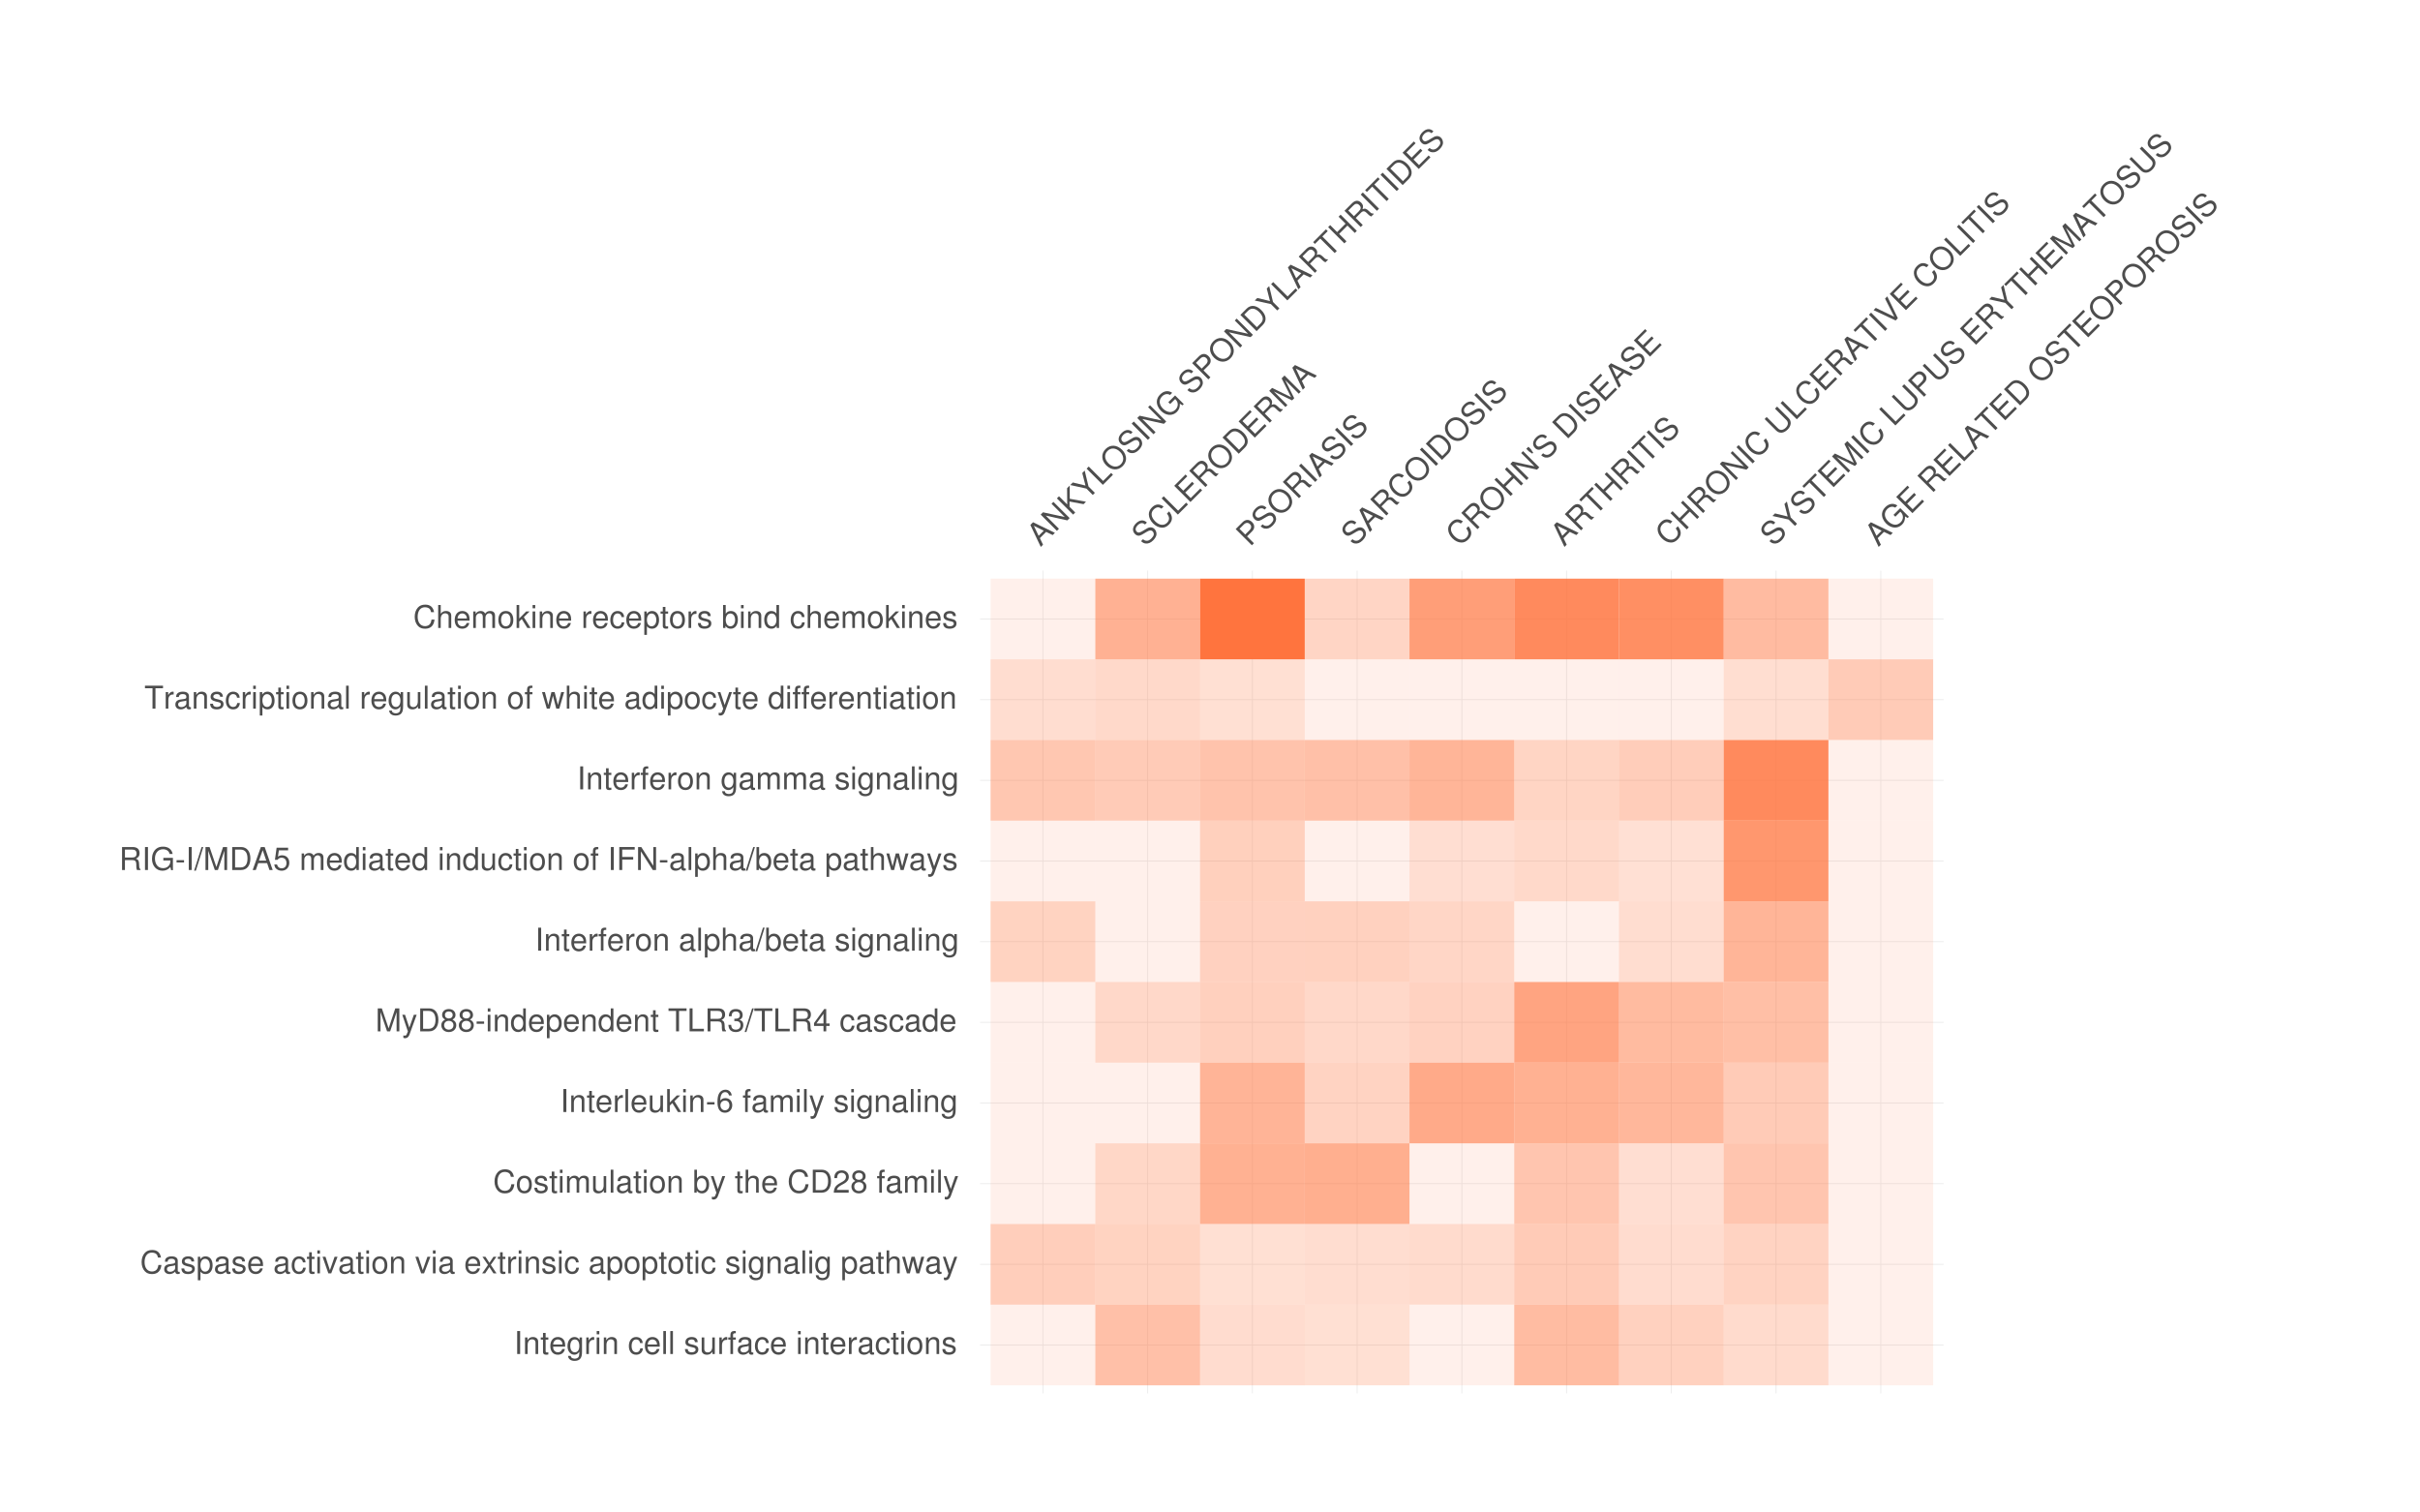 <?xml version="1.0" encoding="UTF-8"?>
<svg xmlns="http://www.w3.org/2000/svg" xmlns:xlink="http://www.w3.org/1999/xlink" width="576pt" height="360pt" viewBox="0 0 576 360" version="1.1">
<defs>
<g>
<symbol overflow="visible" id="glyph0-0">
<path style="stroke:none;" d=""/>
</symbol>
<symbol overflow="visible" id="glyph0-1">
<path style="stroke:none;" d="M 1.359 -3.672 L 2.922 -2.922 L 3.453 -3.453 L -1.75 -5.969 L -2.391 -5.328 L 0.094 -0.094 L 0.625 -0.625 L -0.125 -2.188 Z M 0.797 -3.953 L -0.422 -2.734 L -1.562 -5.125 Z M 0.797 -3.953 "/>
</symbol>
<symbol overflow="visible" id="glyph0-2">
<path style="stroke:none;" d="M -0.438 -7.281 L -0.891 -6.828 L 2.266 -3.672 L -2.922 -4.797 L -3.469 -4.25 L 0.391 -0.391 L 0.875 -0.875 L -2.266 -4.016 L 2.875 -2.875 L 3.422 -3.422 Z M -0.438 -7.281 "/>
</symbol>
<symbol overflow="visible" id="glyph0-3">
<path style="stroke:none;" d="M -0.422 -2.266 L -0.438 -3.531 L 2.906 -2.906 L 3.484 -3.484 L -0.375 -4.188 L -0.391 -7.328 L -1.016 -6.703 L -0.984 -2.828 L -2.938 -4.781 L -3.438 -4.281 L 0.422 -0.422 L 0.922 -0.922 Z M -0.422 -2.266 "/>
</symbol>
<symbol overflow="visible" id="glyph0-4">
<path style="stroke:none;" d="M 0.547 -3.578 L -0.359 -7.359 L -0.938 -6.781 L -0.172 -3.797 L -3.188 -4.531 L -3.797 -3.922 L 0.047 -3.078 L 1.562 -1.562 L 2.062 -2.062 Z M 0.547 -3.578 "/>
</symbol>
<symbol overflow="visible" id="glyph0-5">
<path style="stroke:none;" d="M -2.938 -4.781 L -3.438 -4.281 L 0.422 -0.422 L 2.828 -2.828 L 2.391 -3.266 L 0.484 -1.359 Z M -2.938 -4.781 "/>
</symbol>
<symbol overflow="visible" id="glyph0-6">
<path style="stroke:none;" d="M -1.875 -6 C -2.984 -4.891 -2.906 -3.312 -1.703 -2.109 C -0.5 -0.906 1.078 -0.828 2.188 -1.938 C 2.656 -2.406 2.938 -2.969 2.984 -3.547 C 3.047 -4.328 2.703 -5.172 2.078 -5.797 C 0.828 -7.047 -0.75 -7.125 -1.875 -6 Z M -1.422 -5.547 C -0.578 -6.391 0.594 -6.312 1.578 -5.328 C 2.5 -4.406 2.578 -3.203 1.75 -2.375 C 0.938 -1.562 -0.25 -1.656 -1.203 -2.609 C -2.156 -3.562 -2.234 -4.734 -1.422 -5.547 Z M -1.422 -5.547 "/>
</symbol>
<symbol overflow="visible" id="glyph0-7">
<path style="stroke:none;" d="M 0.422 -5.891 C -0.328 -6.641 -1.297 -6.578 -2.188 -5.688 C -3.047 -4.828 -3.109 -3.859 -2.422 -3.172 C -1.938 -2.688 -1.391 -2.641 -0.766 -3.016 L 0.453 -3.734 C 1.062 -4.094 1.484 -4.109 1.781 -3.812 C 1.984 -3.609 2.094 -3.281 2.047 -2.984 C 2 -2.75 1.812 -2.438 1.5 -2.125 C 1.078 -1.703 0.703 -1.516 0.281 -1.562 C -0.031 -1.594 -0.281 -1.719 -0.5 -1.938 L -0.969 -1.469 C -0.609 -1.141 -0.312 -0.969 0.047 -0.922 C 0.688 -0.812 1.312 -1.062 1.906 -1.656 C 2.375 -2.125 2.641 -2.609 2.703 -3.047 C 2.734 -3.516 2.562 -4.031 2.234 -4.359 C 1.766 -4.828 1.109 -4.891 0.438 -4.5 L -0.781 -3.781 C -1.391 -3.453 -1.703 -3.422 -2 -3.719 C -2.406 -4.125 -2.312 -4.719 -1.797 -5.234 C -1.172 -5.859 -0.547 -5.922 -0.031 -5.438 Z M 0.422 -5.891 "/>
</symbol>
<symbol overflow="visible" id="glyph0-8">
<path style="stroke:none;" d="M -2.828 -4.891 L -3.328 -4.391 L 0.531 -0.531 L 1.031 -1.031 Z M -2.828 -4.891 "/>
</symbol>
<symbol overflow="visible" id="glyph0-9">
<path style="stroke:none;" d="M 1.703 -5.797 L 0.094 -4.188 L 0.531 -3.75 L 1.719 -4.938 L 1.828 -4.828 C 2.516 -4.141 2.5 -3.125 1.797 -2.422 C 1.406 -2.031 0.906 -1.812 0.438 -1.844 C -0.094 -1.875 -0.719 -2.188 -1.188 -2.656 C -2.141 -3.609 -2.219 -4.75 -1.391 -5.578 C -0.812 -6.156 -0.094 -6.281 0.5 -5.906 L 1.016 -6.422 C 0.078 -7.047 -0.969 -6.906 -1.844 -6.031 C -2.328 -5.547 -2.578 -5.047 -2.641 -4.484 C -2.703 -3.672 -2.344 -2.812 -1.656 -2.125 C -0.469 -0.938 1.094 -0.844 2.125 -1.875 C 2.656 -2.406 2.875 -3.031 2.828 -3.828 L 3.469 -3.438 L 3.766 -3.734 Z M 1.703 -5.797 "/>
</symbol>
<symbol overflow="visible" id="glyph0-10">
<path style="stroke:none;" d=""/>
</symbol>
<symbol overflow="visible" id="glyph0-11">
<path style="stroke:none;" d="M -0.672 -2.609 L 0.547 -3.828 C 0.859 -4.141 1.016 -4.453 1.031 -4.844 C 1.047 -5.297 0.891 -5.641 0.531 -6 C -0.188 -6.719 -1.016 -6.703 -1.781 -5.938 L -3.375 -4.344 L 0.484 -0.484 L 0.969 -0.969 Z M -1.109 -3.047 L -2.469 -4.406 L -1.438 -5.438 C -0.969 -5.906 -0.422 -5.953 0.016 -5.516 C 0.438 -5.094 0.391 -4.547 -0.078 -4.078 Z M -1.109 -3.047 "/>
</symbol>
<symbol overflow="visible" id="glyph0-12">
<path style="stroke:none;" d="M 0.469 -0.469 L 1.969 -1.969 C 2.938 -2.938 2.797 -4.266 1.594 -5.469 C 0.391 -6.672 -0.922 -6.797 -1.891 -5.828 L -3.391 -4.328 Z M 0.531 -1.406 L -2.469 -4.406 L -1.562 -5.312 C -0.797 -6.078 0.125 -5.969 1.109 -4.984 C 2.094 -4 2.203 -3.078 1.438 -2.312 Z M 0.531 -1.406 "/>
</symbol>
<symbol overflow="visible" id="glyph0-13">
<path style="stroke:none;" d="M -0.688 -2.656 L 0.578 -3.922 C 1.031 -4.375 1.438 -4.344 1.922 -3.859 L 2.266 -3.516 C 2.5 -3.281 2.766 -3.078 3 -3 L 3.609 -3.609 L 3.484 -3.734 C 3.156 -3.656 2.984 -3.766 2.469 -4.281 C 1.828 -4.891 1.547 -4.984 0.938 -4.75 C 1.156 -5.406 1.062 -5.844 0.625 -6.281 C -0.047 -6.953 -0.828 -6.891 -1.578 -6.141 L -3.359 -4.359 L 0.5 -0.5 L 0.984 -0.984 Z M -1.109 -3.078 L -2.453 -4.422 L -1.266 -5.609 C -0.984 -5.891 -0.766 -6.016 -0.547 -6.016 C -0.297 -6.047 -0.062 -5.938 0.172 -5.703 C 0.625 -5.25 0.609 -4.797 0.078 -4.266 Z M -1.109 -3.078 "/>
</symbol>
<symbol overflow="visible" id="glyph0-14">
<path style="stroke:none;" d="M -1.562 -5.312 L -0.281 -6.594 L -0.703 -7.016 L -3.75 -3.969 L -3.328 -3.547 L -2.062 -4.812 L 1.375 -1.375 L 1.875 -1.875 Z M -1.562 -5.312 "/>
</symbol>
<symbol overflow="visible" id="glyph0-15">
<path style="stroke:none;" d="M 1.172 -4.672 L 2.922 -2.922 L 3.406 -3.406 L -0.453 -7.266 L -0.938 -6.781 L 0.719 -5.125 L -1.281 -3.125 L -2.938 -4.781 L -3.422 -4.297 L 0.438 -0.438 L 0.938 -0.938 L -0.812 -2.688 Z M 1.172 -4.672 "/>
</symbol>
<symbol overflow="visible" id="glyph0-16">
<path style="stroke:none;" d="M -0.781 -2.719 L 1.328 -4.828 L 0.875 -5.281 L -1.234 -3.172 L -2.469 -4.406 L -0.281 -6.594 L -0.703 -7.016 L -3.391 -4.328 L 0.469 -0.469 L 3.25 -3.25 L 2.812 -3.688 L 0.531 -1.406 Z M -0.781 -2.719 "/>
</symbol>
<symbol overflow="visible" id="glyph0-17">
<path style="stroke:none;" d="M 0.859 -6.172 C -0.156 -6.875 -1.062 -6.812 -1.922 -5.953 C -2.438 -5.438 -2.688 -4.844 -2.656 -4.25 C -2.625 -3.5 -2.266 -2.766 -1.641 -2.141 C -1 -1.5 -0.25 -1.156 0.484 -1.141 C 1.094 -1.125 1.609 -1.359 2.125 -1.875 C 3.062 -2.812 3.078 -3.859 2.172 -5.016 L 1.656 -4.5 C 1.875 -4.188 2.016 -3.953 2.094 -3.719 C 2.25 -3.25 2.109 -2.734 1.688 -2.312 C 0.922 -1.547 -0.172 -1.672 -1.141 -2.641 C -2.141 -3.641 -2.266 -4.703 -1.516 -5.453 C -1.203 -5.766 -0.844 -5.969 -0.516 -5.984 C -0.234 -5.984 0 -5.906 0.344 -5.656 Z M 0.859 -6.172 "/>
</symbol>
<symbol overflow="visible" id="glyph0-18">
<path style="stroke:none;" d="M 2.484 -2.484 L 0.328 -6.797 L 3.562 -3.562 L 4.031 -4.031 L 0.172 -7.891 L -0.516 -7.203 L 1.734 -2.734 L -2.781 -4.938 L -3.469 -4.25 L 0.391 -0.391 L 0.859 -0.859 L -2.375 -4.094 L 1.969 -1.969 Z M 2.484 -2.484 "/>
</symbol>
<symbol overflow="visible" id="glyph0-19">
<path style="stroke:none;" d="M -3.5 -4 L -2.922 -3.422 L -2.078 -2.859 L -1.859 -3.078 L -2.422 -3.922 L -3 -4.5 Z M -3.5 -4 "/>
</symbol>
<symbol overflow="visible" id="glyph0-20">
<path style="stroke:none;" d="M -0.938 -6.781 L 1.766 -4.078 C 2.297 -3.547 2.234 -2.859 1.625 -2.25 C 1.328 -1.953 1.031 -1.812 0.703 -1.734 C 0.375 -1.688 0.078 -1.797 -0.219 -2.094 L -2.922 -4.797 L -3.406 -4.312 L -0.703 -1.609 C 0.094 -0.812 1.141 -0.891 2.062 -1.812 C 2.969 -2.719 3.047 -3.797 2.266 -4.578 L -0.438 -7.281 Z M -0.938 -6.781 "/>
</symbol>
<symbol overflow="visible" id="glyph0-21">
<path style="stroke:none;" d="M 2.078 -2.078 L -0.438 -7.281 L -0.969 -6.75 L 1.234 -2.422 L -3.172 -4.547 L -3.703 -4.016 L 1.547 -1.547 Z M 2.078 -2.078 "/>
</symbol>
<symbol overflow="visible" id="glyph1-0">
<path style="stroke:none;" d=""/>
</symbol>
<symbol overflow="visible" id="glyph1-1">
<path style="stroke:none;" d="M 1.453 -5.469 L 0.75 -5.469 L 0.75 0 L 1.453 0 Z M 1.453 -5.469 "/>
</symbol>
<symbol overflow="visible" id="glyph1-2">
<path style="stroke:none;" d="M 0.531 -3.938 L 0.531 0 L 1.156 0 L 1.156 -2.172 C 1.156 -2.969 1.578 -3.5 2.219 -3.5 C 2.719 -3.5 3.031 -3.188 3.031 -2.719 L 3.031 0 L 3.656 0 L 3.656 -2.969 C 3.656 -3.625 3.172 -4.047 2.406 -4.047 C 1.828 -4.047 1.453 -3.812 1.109 -3.266 L 1.109 -3.938 Z M 0.531 -3.938 "/>
</symbol>
<symbol overflow="visible" id="glyph1-3">
<path style="stroke:none;" d="M 1.906 -3.938 L 1.266 -3.938 L 1.266 -5.016 L 0.641 -5.016 L 0.641 -3.938 L 0.109 -3.938 L 0.109 -3.422 L 0.641 -3.422 L 0.641 -0.453 C 0.641 -0.047 0.906 0.172 1.391 0.172 C 1.547 0.172 1.688 0.156 1.906 0.125 L 1.906 -0.406 C 1.828 -0.375 1.719 -0.375 1.609 -0.375 C 1.328 -0.375 1.266 -0.453 1.266 -0.734 L 1.266 -3.422 L 1.906 -3.422 Z M 1.906 -3.938 "/>
</symbol>
<symbol overflow="visible" id="glyph1-4">
<path style="stroke:none;" d="M 3.844 -1.75 C 3.844 -2.359 3.797 -2.719 3.688 -3 C 3.438 -3.656 2.828 -4.047 2.094 -4.047 C 1 -4.047 0.297 -3.203 0.297 -1.906 C 0.297 -0.625 0.984 0.172 2.078 0.172 C 2.984 0.172 3.609 -0.344 3.766 -1.188 L 3.141 -1.188 C 2.969 -0.672 2.609 -0.406 2.109 -0.406 C 1.703 -0.406 1.375 -0.578 1.156 -0.922 C 1.016 -1.141 0.953 -1.359 0.953 -1.75 Z M 0.969 -2.266 C 1.016 -3 1.469 -3.469 2.094 -3.469 C 2.703 -3.469 3.188 -2.953 3.188 -2.312 C 3.188 -2.297 3.188 -2.281 3.172 -2.266 Z M 0.969 -2.266 "/>
</symbol>
<symbol overflow="visible" id="glyph1-5">
<path style="stroke:none;" d="M 3.094 -3.938 L 3.094 -3.359 C 2.781 -3.828 2.391 -4.047 1.891 -4.047 C 0.891 -4.047 0.219 -3.172 0.219 -1.891 C 0.219 -1.25 0.391 -0.734 0.719 -0.359 C 1 -0.016 1.422 0.172 1.844 0.172 C 2.328 0.172 2.672 -0.031 3.031 -0.531 L 3.031 -0.328 C 3.031 0.203 2.969 0.531 2.812 0.75 C 2.641 0.969 2.312 1.109 1.938 1.109 C 1.656 1.109 1.391 1.031 1.219 0.906 C 1.078 0.781 1.016 0.688 0.984 0.453 L 0.344 0.453 C 0.406 1.188 0.984 1.641 1.906 1.641 C 2.5 1.641 3 1.453 3.25 1.125 C 3.562 0.766 3.672 0.281 3.672 -0.641 L 3.672 -3.938 Z M 1.953 -3.469 C 2.625 -3.469 3.031 -2.891 3.031 -1.906 C 3.031 -0.969 2.625 -0.406 1.969 -0.406 C 1.281 -0.406 0.875 -0.984 0.875 -1.938 C 0.875 -2.875 1.297 -3.469 1.953 -3.469 Z M 1.953 -3.469 "/>
</symbol>
<symbol overflow="visible" id="glyph1-6">
<path style="stroke:none;" d="M 0.516 -3.938 L 0.516 0 L 1.141 0 L 1.141 -2.047 C 1.141 -2.609 1.297 -2.969 1.594 -3.188 C 1.781 -3.328 1.969 -3.375 2.406 -3.375 L 2.406 -4.016 C 2.297 -4.031 2.25 -4.047 2.172 -4.047 C 1.766 -4.047 1.453 -3.797 1.094 -3.219 L 1.094 -3.938 Z M 0.516 -3.938 "/>
</symbol>
<symbol overflow="visible" id="glyph1-7">
<path style="stroke:none;" d="M 1.125 -3.938 L 0.5 -3.938 L 0.5 0 L 1.125 0 Z M 1.125 -5.469 L 0.5 -5.469 L 0.5 -4.688 L 1.125 -4.688 Z M 1.125 -5.469 "/>
</symbol>
<symbol overflow="visible" id="glyph1-8">
<path style="stroke:none;" d=""/>
</symbol>
<symbol overflow="visible" id="glyph1-9">
<path style="stroke:none;" d="M 3.531 -2.609 C 3.5 -3 3.422 -3.234 3.266 -3.453 C 3 -3.828 2.531 -4.047 1.984 -4.047 C 0.922 -4.047 0.234 -3.203 0.234 -1.891 C 0.234 -0.625 0.906 0.172 1.969 0.172 C 2.906 0.172 3.5 -0.391 3.578 -1.344 L 2.953 -1.344 C 2.844 -0.719 2.516 -0.406 1.984 -0.406 C 1.297 -0.406 0.891 -0.969 0.891 -1.891 C 0.891 -2.875 1.297 -3.469 1.969 -3.469 C 2.5 -3.469 2.828 -3.156 2.906 -2.609 Z M 3.531 -2.609 "/>
</symbol>
<symbol overflow="visible" id="glyph1-10">
<path style="stroke:none;" d="M 1.141 -5.469 L 0.516 -5.469 L 0.516 0 L 1.141 0 Z M 1.141 -5.469 "/>
</symbol>
<symbol overflow="visible" id="glyph1-11">
<path style="stroke:none;" d="M 3.281 -2.828 C 3.281 -3.609 2.766 -4.047 1.859 -4.047 C 0.938 -4.047 0.359 -3.562 0.359 -2.844 C 0.359 -2.234 0.672 -1.938 1.594 -1.703 L 2.188 -1.562 C 2.625 -1.469 2.797 -1.312 2.797 -1.016 C 2.797 -0.656 2.422 -0.406 1.875 -0.406 C 1.531 -0.406 1.25 -0.5 1.094 -0.672 C 1 -0.781 0.953 -0.891 0.922 -1.172 L 0.25 -1.172 C 0.281 -0.266 0.797 0.172 1.828 0.172 C 2.812 0.172 3.438 -0.312 3.438 -1.078 C 3.438 -1.656 3.109 -1.984 2.328 -2.172 L 1.734 -2.312 C 1.219 -2.438 1 -2.594 1 -2.875 C 1 -3.234 1.328 -3.469 1.844 -3.469 C 2.344 -3.469 2.609 -3.25 2.625 -2.828 Z M 3.281 -2.828 "/>
</symbol>
<symbol overflow="visible" id="glyph1-12">
<path style="stroke:none;" d="M 3.609 0 L 3.609 -3.938 L 3 -3.938 L 3 -1.703 C 3 -0.906 2.578 -0.375 1.922 -0.375 C 1.422 -0.375 1.109 -0.672 1.109 -1.141 L 1.109 -3.938 L 0.484 -3.938 L 0.484 -0.906 C 0.484 -0.25 0.969 0.172 1.734 0.172 C 2.312 0.172 2.688 -0.031 3.047 -0.547 L 3.047 0 Z M 3.609 0 "/>
</symbol>
<symbol overflow="visible" id="glyph1-13">
<path style="stroke:none;" d="M 1.938 -3.938 L 1.281 -3.938 L 1.281 -4.547 C 1.281 -4.812 1.438 -4.938 1.719 -4.938 C 1.766 -4.938 1.797 -4.938 1.938 -4.938 L 1.938 -5.453 C 1.797 -5.484 1.703 -5.484 1.578 -5.484 C 1 -5.484 0.656 -5.156 0.656 -4.594 L 0.656 -3.938 L 0.141 -3.938 L 0.141 -3.422 L 0.656 -3.422 L 0.656 0 L 1.281 0 L 1.281 -3.422 L 1.938 -3.422 Z M 1.938 -3.938 "/>
</symbol>
<symbol overflow="visible" id="glyph1-14">
<path style="stroke:none;" d="M 4.016 -0.375 C 3.938 -0.359 3.922 -0.359 3.875 -0.359 C 3.656 -0.359 3.547 -0.469 3.547 -0.656 L 3.547 -2.969 C 3.547 -3.672 3.031 -4.047 2.062 -4.047 C 1.5 -4.047 1.016 -3.875 0.75 -3.578 C 0.578 -3.375 0.5 -3.156 0.484 -2.766 L 1.125 -2.766 C 1.172 -3.25 1.453 -3.469 2.047 -3.469 C 2.609 -3.469 2.922 -3.25 2.922 -2.875 L 2.922 -2.719 C 2.922 -2.453 2.766 -2.344 2.266 -2.281 C 1.375 -2.172 1.25 -2.141 1 -2.047 C 0.547 -1.859 0.312 -1.5 0.312 -0.984 C 0.312 -0.281 0.812 0.172 1.609 0.172 C 2.094 0.172 2.5 0 2.938 -0.406 C 2.984 0 3.188 0.172 3.578 0.172 C 3.719 0.172 3.812 0.156 4.016 0.109 Z M 2.922 -1.234 C 2.922 -1.031 2.859 -0.906 2.672 -0.734 C 2.422 -0.5 2.109 -0.375 1.734 -0.375 C 1.25 -0.375 0.969 -0.609 0.969 -1 C 0.969 -1.422 1.25 -1.625 1.906 -1.719 C 2.578 -1.812 2.703 -1.844 2.922 -1.938 Z M 2.922 -1.234 "/>
</symbol>
<symbol overflow="visible" id="glyph1-15">
<path style="stroke:none;" d="M 2.047 -4.047 C 0.938 -4.047 0.266 -3.25 0.266 -1.938 C 0.266 -0.609 0.938 0.172 2.047 0.172 C 3.156 0.172 3.828 -0.609 3.828 -1.906 C 3.828 -3.266 3.172 -4.047 2.047 -4.047 Z M 2.047 -3.469 C 2.75 -3.469 3.172 -2.891 3.172 -1.906 C 3.172 -0.984 2.734 -0.406 2.047 -0.406 C 1.344 -0.406 0.922 -0.984 0.922 -1.938 C 0.922 -2.875 1.344 -3.469 2.047 -3.469 Z M 2.047 -3.469 "/>
</symbol>
<symbol overflow="visible" id="glyph1-16">
<path style="stroke:none;" d="M 4.969 -3.766 C 4.75 -4.969 4.062 -5.562 2.859 -5.562 C 2.125 -5.562 1.531 -5.328 1.125 -4.875 C 0.625 -4.328 0.359 -3.562 0.359 -2.672 C 0.359 -1.766 0.641 -1 1.156 -0.469 C 1.578 -0.031 2.109 0.172 2.828 0.172 C 4.156 0.172 4.906 -0.547 5.078 -2 L 4.359 -2 C 4.297 -1.625 4.219 -1.359 4.109 -1.141 C 3.891 -0.703 3.422 -0.438 2.828 -0.438 C 1.75 -0.438 1.062 -1.312 1.062 -2.672 C 1.062 -4.078 1.719 -4.938 2.781 -4.938 C 3.219 -4.938 3.625 -4.812 3.859 -4.594 C 4.062 -4.406 4.172 -4.172 4.25 -3.766 Z M 4.969 -3.766 "/>
</symbol>
<symbol overflow="visible" id="glyph1-17">
<path style="stroke:none;" d="M 0.406 1.641 L 1.031 1.641 L 1.031 -0.406 C 1.359 0 1.734 0.172 2.25 0.172 C 3.25 0.172 3.922 -0.641 3.922 -1.891 C 3.922 -3.219 3.281 -4.047 2.234 -4.047 C 1.703 -4.047 1.281 -3.797 0.984 -3.344 L 0.984 -3.938 L 0.406 -3.938 Z M 2.125 -3.453 C 2.812 -3.453 3.266 -2.844 3.266 -1.906 C 3.266 -1.016 2.812 -0.406 2.125 -0.406 C 1.469 -0.406 1.031 -1.016 1.031 -1.938 C 1.031 -2.859 1.469 -3.453 2.125 -3.453 Z M 2.125 -3.453 "/>
</symbol>
<symbol overflow="visible" id="glyph1-18">
<path style="stroke:none;" d="M 2.141 0 L 3.641 -3.938 L 2.938 -3.938 L 1.828 -0.75 L 0.781 -3.938 L 0.078 -3.938 L 1.453 0 Z M 2.141 0 "/>
</symbol>
<symbol overflow="visible" id="glyph1-19">
<path style="stroke:none;" d="M 2.188 -2.031 L 3.516 -3.938 L 2.812 -3.938 L 1.859 -2.5 L 0.922 -3.938 L 0.203 -3.938 L 1.516 -2 L 0.125 0 L 0.844 0 L 1.844 -1.5 L 2.812 0 L 3.547 0 Z M 2.188 -2.031 "/>
</symbol>
<symbol overflow="visible" id="glyph1-20">
<path style="stroke:none;" d="M 0.531 -5.469 L 0.531 0 L 1.141 0 L 1.141 -2.172 C 1.141 -2.969 1.562 -3.5 2.219 -3.5 C 2.422 -3.5 2.625 -3.422 2.766 -3.312 C 2.953 -3.188 3.016 -3 3.016 -2.719 L 3.016 0 L 3.641 0 L 3.641 -2.969 C 3.641 -3.625 3.172 -4.047 2.406 -4.047 C 1.859 -4.047 1.516 -3.875 1.141 -3.391 L 1.141 -5.469 Z M 0.531 -5.469 "/>
</symbol>
<symbol overflow="visible" id="glyph1-21">
<path style="stroke:none;" d="M 4.156 0 L 5.312 -3.938 L 4.609 -3.938 L 3.828 -0.875 L 3.047 -3.938 L 2.281 -3.938 L 1.531 -0.875 L 0.734 -3.938 L 0.047 -3.938 L 1.188 0 L 1.891 0 L 2.641 -3.078 L 3.438 0 Z M 4.156 0 "/>
</symbol>
<symbol overflow="visible" id="glyph1-22">
<path style="stroke:none;" d="M 2.906 -3.938 L 1.828 -0.875 L 0.812 -3.938 L 0.156 -3.938 L 1.484 0.016 L 1.234 0.641 C 1.141 0.922 1 1.016 0.734 1.016 C 0.641 1.016 0.547 1 0.406 0.969 L 0.406 1.531 C 0.531 1.609 0.656 1.641 0.828 1.641 C 1.031 1.641 1.25 1.562 1.406 1.453 C 1.609 1.312 1.719 1.141 1.844 0.828 L 3.578 -3.938 Z M 2.906 -3.938 "/>
</symbol>
<symbol overflow="visible" id="glyph1-23">
<path style="stroke:none;" d="M 0.531 -3.938 L 0.531 0 L 1.156 0 L 1.156 -2.469 C 1.156 -3.031 1.562 -3.5 2.078 -3.5 C 2.547 -3.5 2.812 -3.203 2.812 -2.703 L 2.812 0 L 3.438 0 L 3.438 -2.469 C 3.438 -3.031 3.844 -3.5 4.359 -3.5 C 4.812 -3.5 5.078 -3.203 5.078 -2.703 L 5.078 0 L 5.719 0 L 5.719 -2.953 C 5.719 -3.656 5.312 -4.047 4.578 -4.047 C 4.047 -4.047 3.734 -3.891 3.375 -3.438 C 3.141 -3.859 2.812 -4.047 2.312 -4.047 C 1.781 -4.047 1.438 -3.844 1.109 -3.375 L 1.109 -3.938 Z M 0.531 -3.938 "/>
</symbol>
<symbol overflow="visible" id="glyph1-24">
<path style="stroke:none;" d="M 0.406 -5.469 L 0.406 0 L 0.969 0 L 0.969 -0.5 C 1.266 -0.047 1.672 0.172 2.219 0.172 C 3.25 0.172 3.922 -0.672 3.922 -1.984 C 3.922 -3.25 3.281 -4.047 2.25 -4.047 C 1.703 -4.047 1.312 -3.844 1.031 -3.391 L 1.031 -5.469 Z M 2.125 -3.453 C 2.812 -3.453 3.266 -2.844 3.266 -1.906 C 3.266 -1.016 2.812 -0.406 2.125 -0.406 C 1.469 -0.406 1.031 -1.016 1.031 -1.938 C 1.031 -2.859 1.469 -3.453 2.125 -3.453 Z M 2.125 -3.453 "/>
</symbol>
<symbol overflow="visible" id="glyph1-25">
<path style="stroke:none;" d="M 0.672 0 L 2.781 0 C 4.156 0 5 -1.031 5 -2.734 C 5 -4.438 4.156 -5.469 2.781 -5.469 L 0.672 -5.469 Z M 1.359 -0.609 L 1.359 -4.859 L 2.656 -4.859 C 3.734 -4.859 4.312 -4.125 4.312 -2.734 C 4.312 -1.344 3.734 -0.609 2.656 -0.609 Z M 1.359 -0.609 "/>
</symbol>
<symbol overflow="visible" id="glyph1-26">
<path style="stroke:none;" d="M 3.797 -0.656 L 1 -0.656 C 1.062 -1.094 1.312 -1.359 1.953 -1.75 L 2.703 -2.156 C 3.453 -2.562 3.828 -3.109 3.828 -3.75 C 3.828 -4.203 3.656 -4.609 3.344 -4.891 C 3.016 -5.188 2.625 -5.312 2.125 -5.312 C 1.453 -5.312 0.953 -5.078 0.656 -4.625 C 0.469 -4.344 0.391 -4.016 0.375 -3.469 L 1.031 -3.469 C 1.062 -3.828 1.109 -4.047 1.188 -4.219 C 1.359 -4.547 1.703 -4.734 2.109 -4.734 C 2.703 -4.734 3.156 -4.312 3.156 -3.75 C 3.156 -3.328 2.906 -2.969 2.438 -2.688 L 1.75 -2.297 C 0.641 -1.672 0.312 -1.172 0.25 0 L 3.797 0 Z M 3.797 -0.656 "/>
</symbol>
<symbol overflow="visible" id="glyph1-27">
<path style="stroke:none;" d="M 2.938 -2.797 C 3.484 -3.125 3.656 -3.391 3.656 -3.906 C 3.656 -4.734 3 -5.312 2.062 -5.312 C 1.125 -5.312 0.469 -4.734 0.469 -3.906 C 0.469 -3.406 0.641 -3.141 1.188 -2.797 C 0.578 -2.5 0.281 -2.062 0.281 -1.484 C 0.281 -0.5 1.016 0.172 2.062 0.172 C 3.109 0.172 3.844 -0.5 3.844 -1.469 C 3.844 -2.062 3.547 -2.5 2.938 -2.797 Z M 2.062 -4.734 C 2.625 -4.734 2.984 -4.406 2.984 -3.891 C 2.984 -3.391 2.625 -3.062 2.062 -3.062 C 1.5 -3.062 1.141 -3.391 1.141 -3.891 C 1.141 -4.406 1.5 -4.734 2.062 -4.734 Z M 2.062 -2.5 C 2.719 -2.5 3.172 -2.078 3.172 -1.469 C 3.172 -0.828 2.719 -0.406 2.047 -0.406 C 1.406 -0.406 0.953 -0.844 0.953 -1.469 C 0.953 -2.078 1.406 -2.5 2.062 -2.5 Z M 2.062 -2.5 "/>
</symbol>
<symbol overflow="visible" id="glyph1-28">
<path style="stroke:none;" d="M 1.062 -5.469 L 0.438 -5.469 L 0.438 0 L 1.062 0 L 1.062 -1.531 L 1.672 -2.125 L 3 0 L 3.766 0 L 2.156 -2.578 L 3.531 -3.938 L 2.719 -3.938 L 1.062 -2.266 Z M 1.062 -5.469 "/>
</symbol>
<symbol overflow="visible" id="glyph1-29">
<path style="stroke:none;" d="M 2.125 -2.344 L 0.344 -2.344 L 0.344 -1.797 L 2.125 -1.797 Z M 2.125 -2.344 "/>
</symbol>
<symbol overflow="visible" id="glyph1-30">
<path style="stroke:none;" d="M 3.734 -3.938 C 3.609 -4.797 3.031 -5.312 2.234 -5.312 C 1.641 -5.312 1.125 -5.031 0.797 -4.562 C 0.469 -4.047 0.328 -3.391 0.328 -2.422 C 0.328 -1.531 0.453 -0.953 0.766 -0.484 C 1.062 -0.062 1.516 0.172 2.109 0.172 C 3.125 0.172 3.844 -0.578 3.844 -1.625 C 3.844 -2.609 3.172 -3.312 2.219 -3.312 C 1.688 -3.312 1.281 -3.109 1 -2.719 C 1 -4.016 1.422 -4.734 2.188 -4.734 C 2.641 -4.734 2.969 -4.438 3.078 -3.938 Z M 2.141 -2.719 C 2.781 -2.719 3.172 -2.281 3.172 -1.562 C 3.172 -0.906 2.719 -0.406 2.109 -0.406 C 1.5 -0.406 1.031 -0.922 1.031 -1.609 C 1.031 -2.266 1.484 -2.719 2.141 -2.719 Z M 2.141 -2.719 "/>
</symbol>
<symbol overflow="visible" id="glyph1-31">
<path style="stroke:none;" d="M 3.516 0 L 5.047 -4.578 L 5.047 0 L 5.703 0 L 5.703 -5.469 L 4.734 -5.469 L 3.156 -0.703 L 1.531 -5.469 L 0.562 -5.469 L 0.562 0 L 1.219 0 L 1.219 -4.578 L 2.781 0 Z M 3.516 0 "/>
</symbol>
<symbol overflow="visible" id="glyph1-32">
<path style="stroke:none;" d="M 3.719 -5.469 L 3.094 -5.469 L 3.094 -3.438 C 2.828 -3.828 2.406 -4.047 1.875 -4.047 C 0.859 -4.047 0.188 -3.219 0.188 -1.969 C 0.188 -0.641 0.844 0.172 1.906 0.172 C 2.438 0.172 2.812 -0.031 3.156 -0.516 L 3.156 0 L 3.719 0 Z M 1.984 -3.453 C 2.656 -3.453 3.094 -2.859 3.094 -1.922 C 3.094 -1.016 2.656 -0.406 2 -0.406 C 1.312 -0.406 0.844 -1.016 0.844 -1.938 C 0.844 -2.844 1.312 -3.453 1.984 -3.453 Z M 1.984 -3.453 "/>
</symbol>
<symbol overflow="visible" id="glyph1-33">
<path style="stroke:none;" d="M 2.656 -4.859 L 4.453 -4.859 L 4.453 -5.469 L 0.156 -5.469 L 0.156 -4.859 L 1.953 -4.859 L 1.953 0 L 2.656 0 Z M 2.656 -4.859 "/>
</symbol>
<symbol overflow="visible" id="glyph1-34">
<path style="stroke:none;" d="M 1.297 -5.469 L 0.594 -5.469 L 0.594 0 L 4 0 L 4 -0.609 L 1.297 -0.609 Z M 1.297 -5.469 "/>
</symbol>
<symbol overflow="visible" id="glyph1-35">
<path style="stroke:none;" d="M 1.391 -2.359 L 3.188 -2.359 C 3.812 -2.359 4.094 -2.062 4.094 -1.375 L 4.094 -0.891 C 4.094 -0.562 4.141 -0.219 4.25 0 L 5.094 0 L 5.094 -0.172 C 4.828 -0.359 4.781 -0.547 4.766 -1.281 C 4.75 -2.172 4.609 -2.438 4.016 -2.703 C 4.641 -3 4.875 -3.375 4.875 -4 C 4.875 -4.953 4.297 -5.469 3.219 -5.469 L 0.703 -5.469 L 0.703 0 L 1.391 0 Z M 1.391 -2.969 L 1.391 -4.859 L 3.078 -4.859 C 3.469 -4.859 3.703 -4.797 3.875 -4.641 C 4.062 -4.484 4.156 -4.234 4.156 -3.906 C 4.156 -3.266 3.828 -2.969 3.078 -2.969 Z M 1.391 -2.969 "/>
</symbol>
<symbol overflow="visible" id="glyph1-36">
<path style="stroke:none;" d="M 1.656 -2.438 L 2.016 -2.438 C 2.75 -2.438 3.125 -2.109 3.125 -1.484 C 3.125 -0.812 2.703 -0.406 2.016 -0.406 C 1.297 -0.406 0.938 -0.766 0.906 -1.547 L 0.234 -1.547 C 0.266 -1.125 0.344 -0.844 0.469 -0.594 C 0.75 -0.094 1.266 0.172 2 0.172 C 3.094 0.172 3.797 -0.484 3.797 -1.484 C 3.797 -2.156 3.531 -2.531 2.891 -2.75 C 3.391 -2.953 3.641 -3.328 3.641 -3.859 C 3.641 -4.766 3.031 -5.312 2.016 -5.312 C 0.938 -5.312 0.375 -4.734 0.359 -3.594 L 1.016 -3.594 C 1.016 -3.922 1.047 -4.109 1.125 -4.266 C 1.281 -4.562 1.609 -4.734 2.031 -4.734 C 2.609 -4.734 2.969 -4.391 2.969 -3.828 C 2.969 -3.453 2.828 -3.234 2.531 -3.109 C 2.359 -3.031 2.125 -3 1.656 -3 Z M 1.656 -2.438 "/>
</symbol>
<symbol overflow="visible" id="glyph1-37">
<path style="stroke:none;" d="M 1.719 -5.469 L -0.062 0.156 L 0.359 0.156 L 2.125 -5.469 Z M 1.719 -5.469 "/>
</symbol>
<symbol overflow="visible" id="glyph1-38">
<path style="stroke:none;" d="M 2.453 -1.281 L 2.453 0 L 3.109 0 L 3.109 -1.281 L 3.906 -1.281 L 3.906 -1.875 L 3.109 -1.875 L 3.109 -5.312 L 2.625 -5.312 L 0.203 -1.969 L 0.203 -1.281 Z M 2.453 -1.875 L 0.781 -1.875 L 2.453 -4.188 Z M 2.453 -1.875 "/>
</symbol>
<symbol overflow="visible" id="glyph1-39">
<path style="stroke:none;" d="M 5.312 -2.891 L 3.031 -2.891 L 3.031 -2.266 L 4.703 -2.266 L 4.703 -2.125 C 4.703 -1.141 3.984 -0.438 2.984 -0.438 C 2.438 -0.438 1.922 -0.641 1.609 -1 C 1.25 -1.391 1.031 -2.047 1.031 -2.719 C 1.031 -4.062 1.797 -4.938 2.953 -4.938 C 3.781 -4.938 4.375 -4.516 4.531 -3.812 L 5.25 -3.812 C 5.047 -4.922 4.203 -5.562 2.953 -5.562 C 2.281 -5.562 1.75 -5.391 1.312 -5.031 C 0.688 -4.5 0.328 -3.656 0.328 -2.672 C 0.328 -1 1.359 0.172 2.828 0.172 C 3.578 0.172 4.172 -0.109 4.703 -0.703 L 4.875 0.031 L 5.312 0.031 Z M 5.312 -2.891 "/>
</symbol>
<symbol overflow="visible" id="glyph1-40">
<path style="stroke:none;" d="M 3.562 -1.641 L 4.125 0 L 4.891 0 L 2.984 -5.469 L 2.078 -5.469 L 0.125 0 L 0.875 0 L 1.453 -1.641 Z M 3.359 -2.234 L 1.625 -2.234 L 2.516 -4.719 Z M 3.359 -2.234 "/>
</symbol>
<symbol overflow="visible" id="glyph1-41">
<path style="stroke:none;" d="M 3.562 -5.312 L 0.828 -5.312 L 0.422 -2.422 L 1.031 -2.422 C 1.344 -2.797 1.594 -2.922 2.016 -2.922 C 2.719 -2.922 3.172 -2.438 3.172 -1.641 C 3.172 -0.875 2.734 -0.406 2.016 -0.406 C 1.438 -0.406 1.078 -0.703 0.922 -1.312 L 0.266 -1.312 C 0.359 -0.875 0.422 -0.656 0.578 -0.469 C 0.891 -0.062 1.422 0.172 2.031 0.172 C 3.094 0.172 3.844 -0.609 3.844 -1.734 C 3.844 -2.781 3.156 -3.5 2.125 -3.5 C 1.75 -3.5 1.453 -3.406 1.141 -3.188 L 1.359 -4.672 L 3.562 -4.672 Z M 3.562 -5.312 "/>
</symbol>
<symbol overflow="visible" id="glyph1-42">
<path style="stroke:none;" d="M 1.375 -2.484 L 3.984 -2.484 L 3.984 -3.109 L 1.375 -3.109 L 1.375 -4.859 L 4.344 -4.859 L 4.344 -5.469 L 0.672 -5.469 L 0.672 0 L 1.375 0 Z M 1.375 -2.484 "/>
</symbol>
<symbol overflow="visible" id="glyph1-43">
<path style="stroke:none;" d="M 4.844 -5.469 L 4.188 -5.469 L 4.188 -1 L 1.328 -5.469 L 0.562 -5.469 L 0.562 0 L 1.234 0 L 1.234 -4.438 L 4.062 0 L 4.844 0 Z M 4.844 -5.469 "/>
</symbol>
</g>
<clipPath id="clip1">
  <path d="M 233.277 320 L 462.613 320 L 462.613 321 L 233.277 321 Z M 233.277 320 "/>
</clipPath>
<clipPath id="clip2">
  <path d="M 233.277 300 L 462.613 300 L 462.613 302 L 233.277 302 Z M 233.277 300 "/>
</clipPath>
<clipPath id="clip3">
  <path d="M 233.277 281 L 462.613 281 L 462.613 282 L 233.277 282 Z M 233.277 281 "/>
</clipPath>
<clipPath id="clip4">
  <path d="M 233.277 262 L 462.613 262 L 462.613 263 L 233.277 263 Z M 233.277 262 "/>
</clipPath>
<clipPath id="clip5">
  <path d="M 233.277 243 L 462.613 243 L 462.613 244 L 233.277 244 Z M 233.277 243 "/>
</clipPath>
<clipPath id="clip6">
  <path d="M 233.277 224 L 462.613 224 L 462.613 225 L 233.277 225 Z M 233.277 224 "/>
</clipPath>
<clipPath id="clip7">
  <path d="M 233.277 204 L 462.613 204 L 462.613 206 L 233.277 206 Z M 233.277 204 "/>
</clipPath>
<clipPath id="clip8">
  <path d="M 233.277 185 L 462.613 185 L 462.613 186 L 233.277 186 Z M 233.277 185 "/>
</clipPath>
<clipPath id="clip9">
  <path d="M 233.277 166 L 462.613 166 L 462.613 167 L 233.277 167 Z M 233.277 166 "/>
</clipPath>
<clipPath id="clip10">
  <path d="M 233.277 147 L 462.613 147 L 462.613 148 L 233.277 148 Z M 233.277 147 "/>
</clipPath>
<clipPath id="clip11">
  <path d="M 248 135.809 L 249 135.809 L 249 331.652 L 248 331.652 Z M 248 135.809 "/>
</clipPath>
<clipPath id="clip12">
  <path d="M 273 135.809 L 274 135.809 L 274 331.652 L 273 331.652 Z M 273 135.809 "/>
</clipPath>
<clipPath id="clip13">
  <path d="M 297 135.809 L 299 135.809 L 299 331.652 L 297 331.652 Z M 297 135.809 "/>
</clipPath>
<clipPath id="clip14">
  <path d="M 322 135.809 L 324 135.809 L 324 331.652 L 322 331.652 Z M 322 135.809 "/>
</clipPath>
<clipPath id="clip15">
  <path d="M 347 135.809 L 349 135.809 L 349 331.652 L 347 331.652 Z M 347 135.809 "/>
</clipPath>
<clipPath id="clip16">
  <path d="M 372 135.809 L 373 135.809 L 373 331.652 L 372 331.652 Z M 372 135.809 "/>
</clipPath>
<clipPath id="clip17">
  <path d="M 397 135.809 L 398 135.809 L 398 331.652 L 397 331.652 Z M 397 135.809 "/>
</clipPath>
<clipPath id="clip18">
  <path d="M 422 135.809 L 423 135.809 L 423 331.652 L 422 331.652 Z M 422 135.809 "/>
</clipPath>
<clipPath id="clip19">
  <path d="M 447 135.809 L 448 135.809 L 448 331.652 L 447 331.652 Z M 447 135.809 "/>
</clipPath>
</defs>
<g id="surface1">
<rect x="0" y="0" width="576" height="360" style="fill:rgb(100%,100%,100%);fill-opacity:1;stroke:none;"/>
<g clip-path="url(#clip1)" clip-rule="nonzero">
<path style="fill:none;stroke-width:0.213;stroke-linecap:butt;stroke-linejoin:round;stroke:rgb(92.157%,92.157%,92.157%);stroke-opacity:1;stroke-miterlimit:10;" d="M 233.277 320.133 L 462.613 320.133 "/>
</g>
<g clip-path="url(#clip2)" clip-rule="nonzero">
<path style="fill:none;stroke-width:0.213;stroke-linecap:butt;stroke-linejoin:round;stroke:rgb(92.157%,92.157%,92.157%);stroke-opacity:1;stroke-miterlimit:10;" d="M 233.277 300.934 L 462.613 300.934 "/>
</g>
<g clip-path="url(#clip3)" clip-rule="nonzero">
<path style="fill:none;stroke-width:0.213;stroke-linecap:butt;stroke-linejoin:round;stroke:rgb(92.157%,92.157%,92.157%);stroke-opacity:1;stroke-miterlimit:10;" d="M 233.277 281.73 L 462.613 281.73 "/>
</g>
<g clip-path="url(#clip4)" clip-rule="nonzero">
<path style="fill:none;stroke-width:0.213;stroke-linecap:butt;stroke-linejoin:round;stroke:rgb(92.157%,92.157%,92.157%);stroke-opacity:1;stroke-miterlimit:10;" d="M 233.277 262.531 L 462.613 262.531 "/>
</g>
<g clip-path="url(#clip5)" clip-rule="nonzero">
<path style="fill:none;stroke-width:0.213;stroke-linecap:butt;stroke-linejoin:round;stroke:rgb(92.157%,92.157%,92.157%);stroke-opacity:1;stroke-miterlimit:10;" d="M 233.277 243.332 L 462.613 243.332 "/>
</g>
<g clip-path="url(#clip6)" clip-rule="nonzero">
<path style="fill:none;stroke-width:0.213;stroke-linecap:butt;stroke-linejoin:round;stroke:rgb(92.157%,92.157%,92.157%);stroke-opacity:1;stroke-miterlimit:10;" d="M 233.277 224.129 L 462.613 224.129 "/>
</g>
<g clip-path="url(#clip7)" clip-rule="nonzero">
<path style="fill:none;stroke-width:0.213;stroke-linecap:butt;stroke-linejoin:round;stroke:rgb(92.157%,92.157%,92.157%);stroke-opacity:1;stroke-miterlimit:10;" d="M 233.277 204.93 L 462.613 204.93 "/>
</g>
<g clip-path="url(#clip8)" clip-rule="nonzero">
<path style="fill:none;stroke-width:0.213;stroke-linecap:butt;stroke-linejoin:round;stroke:rgb(92.157%,92.157%,92.157%);stroke-opacity:1;stroke-miterlimit:10;" d="M 233.277 185.73 L 462.613 185.73 "/>
</g>
<g clip-path="url(#clip9)" clip-rule="nonzero">
<path style="fill:none;stroke-width:0.213;stroke-linecap:butt;stroke-linejoin:round;stroke:rgb(92.157%,92.157%,92.157%);stroke-opacity:1;stroke-miterlimit:10;" d="M 233.277 166.527 L 462.613 166.527 "/>
</g>
<g clip-path="url(#clip10)" clip-rule="nonzero">
<path style="fill:none;stroke-width:0.213;stroke-linecap:butt;stroke-linejoin:round;stroke:rgb(92.157%,92.157%,92.157%);stroke-opacity:1;stroke-miterlimit:10;" d="M 233.277 147.328 L 462.613 147.328 "/>
</g>
<g clip-path="url(#clip11)" clip-rule="nonzero">
<path style="fill:none;stroke-width:0.213;stroke-linecap:butt;stroke-linejoin:round;stroke:rgb(92.157%,92.157%,92.157%);stroke-opacity:1;stroke-miterlimit:10;" d="M 248.234 331.652 L 248.234 135.809 "/>
</g>
<g clip-path="url(#clip12)" clip-rule="nonzero">
<path style="fill:none;stroke-width:0.213;stroke-linecap:butt;stroke-linejoin:round;stroke:rgb(92.157%,92.157%,92.157%);stroke-opacity:1;stroke-miterlimit:10;" d="M 273.164 331.652 L 273.164 135.809 "/>
</g>
<g clip-path="url(#clip13)" clip-rule="nonzero">
<path style="fill:none;stroke-width:0.213;stroke-linecap:butt;stroke-linejoin:round;stroke:rgb(92.157%,92.157%,92.157%);stroke-opacity:1;stroke-miterlimit:10;" d="M 298.09 331.652 L 298.09 135.809 "/>
</g>
<g clip-path="url(#clip14)" clip-rule="nonzero">
<path style="fill:none;stroke-width:0.213;stroke-linecap:butt;stroke-linejoin:round;stroke:rgb(92.157%,92.157%,92.157%);stroke-opacity:1;stroke-miterlimit:10;" d="M 323.02 331.652 L 323.02 135.809 "/>
</g>
<g clip-path="url(#clip15)" clip-rule="nonzero">
<path style="fill:none;stroke-width:0.213;stroke-linecap:butt;stroke-linejoin:round;stroke:rgb(92.157%,92.157%,92.157%);stroke-opacity:1;stroke-miterlimit:10;" d="M 347.945 331.652 L 347.945 135.809 "/>
</g>
<g clip-path="url(#clip16)" clip-rule="nonzero">
<path style="fill:none;stroke-width:0.213;stroke-linecap:butt;stroke-linejoin:round;stroke:rgb(92.157%,92.157%,92.157%);stroke-opacity:1;stroke-miterlimit:10;" d="M 372.875 331.652 L 372.875 135.809 "/>
</g>
<g clip-path="url(#clip17)" clip-rule="nonzero">
<path style="fill:none;stroke-width:0.213;stroke-linecap:butt;stroke-linejoin:round;stroke:rgb(92.157%,92.157%,92.157%);stroke-opacity:1;stroke-miterlimit:10;" d="M 397.801 331.652 L 397.801 135.809 "/>
</g>
<g clip-path="url(#clip18)" clip-rule="nonzero">
<path style="fill:none;stroke-width:0.213;stroke-linecap:butt;stroke-linejoin:round;stroke:rgb(92.157%,92.157%,92.157%);stroke-opacity:1;stroke-miterlimit:10;" d="M 422.73 331.652 L 422.73 135.809 "/>
</g>
<g clip-path="url(#clip19)" clip-rule="nonzero">
<path style="fill:none;stroke-width:0.213;stroke-linecap:butt;stroke-linejoin:round;stroke:rgb(92.157%,92.157%,92.157%);stroke-opacity:1;stroke-miterlimit:10;" d="M 447.656 331.652 L 447.656 135.809 "/>
</g>
<path style=" stroke:none;fill-rule:nonzero;fill:rgb(100%,45.49%,24.314%);fill-opacity:0.839;" d="M 410.266 195.328 L 435.195 195.328 L 435.195 176.129 L 410.266 176.129 Z M 410.266 195.328 "/>
<path style=" stroke:none;fill-rule:nonzero;fill:rgb(100%,45.49%,24.314%);fill-opacity:0.749;" d="M 410.266 214.531 L 435.195 214.531 L 435.195 195.332 L 410.266 195.332 Z M 410.266 214.531 "/>
<path style=" stroke:none;fill-rule:nonzero;fill:rgb(100%,45.49%,24.314%);fill-opacity:0.529;" d="M 410.266 233.73 L 435.195 233.73 L 435.195 214.531 L 410.266 214.531 Z M 410.266 233.73 "/>
<path style=" stroke:none;fill-rule:nonzero;fill:rgb(100%,45.49%,24.314%);fill-opacity:0.486;" d="M 410.266 156.93 L 435.195 156.93 L 435.195 137.73 L 410.266 137.73 Z M 410.266 156.93 "/>
<path style=" stroke:none;fill-rule:nonzero;fill:rgb(100%,45.49%,24.314%);fill-opacity:0.459;" d="M 410.266 252.93 L 435.195 252.93 L 435.195 233.73 L 410.266 233.73 Z M 410.266 252.93 "/>
<path style=" stroke:none;fill-rule:nonzero;fill:rgb(100%,45.49%,24.314%);fill-opacity:0.412;" d="M 410.266 291.332 L 435.195 291.332 L 435.195 272.133 L 410.266 272.133 Z M 410.266 291.332 "/>
<path style=" stroke:none;fill-rule:nonzero;fill:rgb(100%,45.49%,24.314%);fill-opacity:0.373;" d="M 410.266 272.133 L 435.195 272.133 L 435.195 252.934 L 410.266 252.934 Z M 410.266 272.133 "/>
<path style=" stroke:none;fill-rule:nonzero;fill:rgb(100%,45.49%,24.314%);fill-opacity:0.314;" d="M 410.266 310.531 L 435.195 310.531 L 435.195 291.332 L 410.266 291.332 Z M 410.266 310.531 "/>
<path style=" stroke:none;fill-rule:nonzero;fill:rgb(100%,45.49%,24.314%);fill-opacity:0.259;" d="M 410.266 329.734 L 435.195 329.734 L 435.195 310.535 L 410.266 310.535 Z M 410.266 329.734 "/>
<path style=" stroke:none;fill-rule:nonzero;fill:rgb(100%,45.49%,24.314%);fill-opacity:0.235;" d="M 410.266 176.129 L 435.195 176.129 L 435.195 156.93 L 410.266 156.93 Z M 410.266 176.129 "/>
<path style=" stroke:none;fill-rule:nonzero;fill:rgb(100%,45.49%,24.314%);fill-opacity:0.357;" d="M 385.336 195.328 L 410.266 195.328 L 410.266 176.129 L 385.336 176.129 Z M 385.336 195.328 "/>
<path style=" stroke:none;fill-rule:nonzero;fill:rgb(100%,45.49%,24.314%);fill-opacity:0.22;" d="M 385.336 214.531 L 410.266 214.531 L 410.266 195.332 L 385.336 195.332 Z M 385.336 214.531 "/>
<path style=" stroke:none;fill-rule:nonzero;fill:rgb(100%,45.49%,24.314%);fill-opacity:0.239;" d="M 385.336 233.73 L 410.266 233.73 L 410.266 214.531 L 385.336 214.531 Z M 385.336 233.73 "/>
<path style=" stroke:none;fill-rule:nonzero;fill:rgb(100%,45.49%,24.314%);fill-opacity:0.808;" d="M 385.336 156.93 L 410.266 156.93 L 410.266 137.73 L 385.336 137.73 Z M 385.336 156.93 "/>
<path style=" stroke:none;fill-rule:nonzero;fill:rgb(100%,45.49%,24.314%);fill-opacity:0.49;" d="M 385.336 252.93 L 410.266 252.93 L 410.266 233.73 L 385.336 233.73 Z M 385.336 252.93 "/>
<path style=" stroke:none;fill-rule:nonzero;fill:rgb(100%,45.49%,24.314%);fill-opacity:0.231;" d="M 385.336 291.332 L 410.266 291.332 L 410.266 272.133 L 385.336 272.133 Z M 385.336 291.332 "/>
<path style=" stroke:none;fill-rule:nonzero;fill:rgb(100%,45.49%,24.314%);fill-opacity:0.514;" d="M 385.336 272.133 L 410.266 272.133 L 410.266 252.934 L 385.336 252.934 Z M 385.336 272.133 "/>
<path style=" stroke:none;fill-rule:nonzero;fill:rgb(100%,45.49%,24.314%);fill-opacity:0.247;" d="M 385.336 310.531 L 410.266 310.531 L 410.266 291.332 L 385.336 291.332 Z M 385.336 310.531 "/>
<path style=" stroke:none;fill-rule:nonzero;fill:rgb(100%,45.49%,24.314%);fill-opacity:0.329;" d="M 385.336 329.734 L 410.266 329.734 L 410.266 310.535 L 385.336 310.535 Z M 385.336 329.734 "/>
<path style=" stroke:none;fill-rule:nonzero;fill:rgb(100%,45.49%,24.314%);fill-opacity:0.102;" d="M 385.336 176.129 L 410.266 176.129 L 410.266 156.93 L 385.336 156.93 Z M 385.336 176.129 "/>
<path style=" stroke:none;fill-rule:nonzero;fill:rgb(100%,45.49%,24.314%);fill-opacity:0.302;" d="M 360.41 195.328 L 385.34 195.328 L 385.34 176.129 L 360.41 176.129 Z M 360.41 195.328 "/>
<path style=" stroke:none;fill-rule:nonzero;fill:rgb(100%,45.49%,24.314%);fill-opacity:0.275;" d="M 360.41 214.531 L 385.34 214.531 L 385.34 195.332 L 360.41 195.332 Z M 360.41 214.531 "/>
<path style=" stroke:none;fill-rule:nonzero;fill:rgb(100%,45.49%,24.314%);fill-opacity:0.102;" d="M 360.41 233.73 L 385.34 233.73 L 385.34 214.531 L 360.41 214.531 Z M 360.41 233.73 "/>
<path style=" stroke:none;fill-rule:nonzero;fill:rgb(100%,45.49%,24.314%);fill-opacity:0.839;" d="M 360.41 156.93 L 385.34 156.93 L 385.34 137.73 L 360.41 137.73 Z M 360.41 156.93 "/>
<path style=" stroke:none;fill-rule:nonzero;fill:rgb(100%,45.49%,24.314%);fill-opacity:0.651;" d="M 360.41 252.93 L 385.34 252.93 L 385.34 233.73 L 360.41 233.73 Z M 360.41 252.93 "/>
<path style=" stroke:none;fill-rule:nonzero;fill:rgb(100%,45.49%,24.314%);fill-opacity:0.412;" d="M 360.41 291.332 L 385.34 291.332 L 385.34 272.133 L 360.41 272.133 Z M 360.41 291.332 "/>
<path style=" stroke:none;fill-rule:nonzero;fill:rgb(100%,45.49%,24.314%);fill-opacity:0.561;" d="M 360.41 272.133 L 385.34 272.133 L 385.34 252.934 L 360.41 252.934 Z M 360.41 272.133 "/>
<path style=" stroke:none;fill-rule:nonzero;fill:rgb(100%,45.49%,24.314%);fill-opacity:0.373;" d="M 360.41 310.531 L 385.34 310.531 L 385.34 291.332 L 360.41 291.332 Z M 360.41 310.531 "/>
<path style=" stroke:none;fill-rule:nonzero;fill:rgb(100%,45.49%,24.314%);fill-opacity:0.482;" d="M 360.41 329.734 L 385.34 329.734 L 385.34 310.535 L 360.41 310.535 Z M 360.41 329.734 "/>
<path style=" stroke:none;fill-rule:nonzero;fill:rgb(100%,45.49%,24.314%);fill-opacity:0.102;" d="M 360.41 176.129 L 385.34 176.129 L 385.34 156.93 L 360.41 156.93 Z M 360.41 176.129 "/>
<path style=" stroke:none;fill-rule:nonzero;fill:rgb(100%,45.49%,24.314%);fill-opacity:0.102;" d="M 435.195 195.328 L 460.125 195.328 L 460.125 176.129 L 435.195 176.129 Z M 435.195 195.328 "/>
<path style=" stroke:none;fill-rule:nonzero;fill:rgb(100%,45.49%,24.314%);fill-opacity:0.102;" d="M 435.195 214.531 L 460.125 214.531 L 460.125 195.332 L 435.195 195.332 Z M 435.195 214.531 "/>
<path style=" stroke:none;fill-rule:nonzero;fill:rgb(100%,45.49%,24.314%);fill-opacity:0.102;" d="M 435.195 233.73 L 460.125 233.73 L 460.125 214.531 L 435.195 214.531 Z M 435.195 233.73 "/>
<path style=" stroke:none;fill-rule:nonzero;fill:rgb(100%,45.49%,24.314%);fill-opacity:0.102;" d="M 435.195 156.93 L 460.125 156.93 L 460.125 137.73 L 435.195 137.73 Z M 435.195 156.93 "/>
<path style=" stroke:none;fill-rule:nonzero;fill:rgb(100%,45.49%,24.314%);fill-opacity:0.102;" d="M 435.195 252.93 L 460.125 252.93 L 460.125 233.73 L 435.195 233.73 Z M 435.195 252.93 "/>
<path style=" stroke:none;fill-rule:nonzero;fill:rgb(100%,45.49%,24.314%);fill-opacity:0.102;" d="M 435.195 291.332 L 460.125 291.332 L 460.125 272.133 L 435.195 272.133 Z M 435.195 291.332 "/>
<path style=" stroke:none;fill-rule:nonzero;fill:rgb(100%,45.49%,24.314%);fill-opacity:0.102;" d="M 435.195 272.133 L 460.125 272.133 L 460.125 252.934 L 435.195 252.934 Z M 435.195 272.133 "/>
<path style=" stroke:none;fill-rule:nonzero;fill:rgb(100%,45.49%,24.314%);fill-opacity:0.102;" d="M 435.195 310.531 L 460.125 310.531 L 460.125 291.332 L 435.195 291.332 Z M 435.195 310.531 "/>
<path style=" stroke:none;fill-rule:nonzero;fill:rgb(100%,45.49%,24.314%);fill-opacity:0.102;" d="M 435.195 329.734 L 460.125 329.734 L 460.125 310.535 L 435.195 310.535 Z M 435.195 329.734 "/>
<path style=" stroke:none;fill-rule:nonzero;fill:rgb(100%,45.49%,24.314%);fill-opacity:0.369;" d="M 435.195 176.129 L 460.125 176.129 L 460.125 156.93 L 435.195 156.93 Z M 435.195 176.129 "/>
<path style=" stroke:none;fill-rule:nonzero;fill:rgb(100%,45.49%,24.314%);fill-opacity:0.533;" d="M 335.48 195.328 L 360.41 195.328 L 360.41 176.129 L 335.48 176.129 Z M 335.48 195.328 "/>
<path style=" stroke:none;fill-rule:nonzero;fill:rgb(100%,45.49%,24.314%);fill-opacity:0.231;" d="M 335.48 214.531 L 360.41 214.531 L 360.41 195.332 L 335.48 195.332 Z M 335.48 214.531 "/>
<path style=" stroke:none;fill-rule:nonzero;fill:rgb(100%,45.49%,24.314%);fill-opacity:0.294;" d="M 335.48 233.73 L 360.41 233.73 L 360.41 214.531 L 335.48 214.531 Z M 335.48 233.73 "/>
<path style=" stroke:none;fill-rule:nonzero;fill:rgb(100%,45.49%,24.314%);fill-opacity:0.698;" d="M 335.48 156.93 L 360.41 156.93 L 360.41 137.73 L 335.48 137.73 Z M 335.48 156.93 "/>
<path style=" stroke:none;fill-rule:nonzero;fill:rgb(100%,45.49%,24.314%);fill-opacity:0.322;" d="M 335.48 252.93 L 360.41 252.93 L 360.41 233.73 L 335.48 233.73 Z M 335.48 252.93 "/>
<path style=" stroke:none;fill-rule:nonzero;fill:rgb(100%,45.49%,24.314%);fill-opacity:0.102;" d="M 335.48 291.332 L 360.41 291.332 L 360.41 272.133 L 335.48 272.133 Z M 335.48 291.332 "/>
<path style=" stroke:none;fill-rule:nonzero;fill:rgb(100%,45.49%,24.314%);fill-opacity:0.612;" d="M 335.48 272.133 L 360.41 272.133 L 360.41 252.934 L 335.48 252.934 Z M 335.48 272.133 "/>
<path style=" stroke:none;fill-rule:nonzero;fill:rgb(100%,45.49%,24.314%);fill-opacity:0.259;" d="M 335.48 310.531 L 360.41 310.531 L 360.41 291.332 L 335.48 291.332 Z M 335.48 310.531 "/>
<path style=" stroke:none;fill-rule:nonzero;fill:rgb(100%,45.49%,24.314%);fill-opacity:0.102;" d="M 335.48 329.734 L 360.41 329.734 L 360.41 310.535 L 335.48 310.535 Z M 335.48 329.734 "/>
<path style=" stroke:none;fill-rule:nonzero;fill:rgb(100%,45.49%,24.314%);fill-opacity:0.102;" d="M 335.48 176.129 L 360.41 176.129 L 360.41 156.93 L 335.48 156.93 Z M 335.48 176.129 "/>
<path style=" stroke:none;fill-rule:nonzero;fill:rgb(100%,45.49%,24.314%);fill-opacity:0.427;" d="M 285.625 195.328 L 310.555 195.328 L 310.555 176.129 L 285.625 176.129 Z M 285.625 195.328 "/>
<path style=" stroke:none;fill-rule:nonzero;fill:rgb(100%,45.49%,24.314%);fill-opacity:0.337;" d="M 285.625 214.531 L 310.555 214.531 L 310.555 195.332 L 285.625 195.332 Z M 285.625 214.531 "/>
<path style=" stroke:none;fill-rule:nonzero;fill:rgb(100%,45.49%,24.314%);fill-opacity:0.325;" d="M 285.625 233.73 L 310.555 233.73 L 310.555 214.531 L 285.625 214.531 Z M 285.625 233.73 "/>
<path style=" stroke:none;fill-rule:nonzero;fill:rgb(100%,45.49%,24.314%);fill-opacity:1;" d="M 285.625 156.93 L 310.555 156.93 L 310.555 137.73 L 285.625 137.73 Z M 285.625 156.93 "/>
<path style=" stroke:none;fill-rule:nonzero;fill:rgb(100%,45.49%,24.314%);fill-opacity:0.333;" d="M 285.625 252.93 L 310.555 252.93 L 310.555 233.73 L 285.625 233.73 Z M 285.625 252.93 "/>
<path style=" stroke:none;fill-rule:nonzero;fill:rgb(100%,45.49%,24.314%);fill-opacity:0.561;" d="M 285.625 291.332 L 310.555 291.332 L 310.555 272.133 L 285.625 272.133 Z M 285.625 291.332 "/>
<path style=" stroke:none;fill-rule:nonzero;fill:rgb(100%,45.49%,24.314%);fill-opacity:0.537;" d="M 285.625 272.133 L 310.555 272.133 L 310.555 252.934 L 285.625 252.934 Z M 285.625 272.133 "/>
<path style=" stroke:none;fill-rule:nonzero;fill:rgb(100%,45.49%,24.314%);fill-opacity:0.224;" d="M 285.625 310.531 L 310.555 310.531 L 310.555 291.332 L 285.625 291.332 Z M 285.625 310.531 "/>
<path style=" stroke:none;fill-rule:nonzero;fill:rgb(100%,45.49%,24.314%);fill-opacity:0.247;" d="M 285.625 329.734 L 310.555 329.734 L 310.555 310.535 L 285.625 310.535 Z M 285.625 329.734 "/>
<path style=" stroke:none;fill-rule:nonzero;fill:rgb(100%,45.49%,24.314%);fill-opacity:0.224;" d="M 285.625 176.129 L 310.555 176.129 L 310.555 156.93 L 285.625 156.93 Z M 285.625 176.129 "/>
<path style=" stroke:none;fill-rule:nonzero;fill:rgb(100%,45.49%,24.314%);fill-opacity:0.451;" d="M 310.555 195.328 L 335.484 195.328 L 335.484 176.129 L 310.555 176.129 Z M 310.555 195.328 "/>
<path style=" stroke:none;fill-rule:nonzero;fill:rgb(100%,45.49%,24.314%);fill-opacity:0.102;" d="M 310.555 214.531 L 335.484 214.531 L 335.484 195.332 L 310.555 195.332 Z M 310.555 214.531 "/>
<path style=" stroke:none;fill-rule:nonzero;fill:rgb(100%,45.49%,24.314%);fill-opacity:0.329;" d="M 310.555 233.73 L 335.484 233.73 L 335.484 214.531 L 310.555 214.531 Z M 310.555 233.73 "/>
<path style=" stroke:none;fill-rule:nonzero;fill:rgb(100%,45.49%,24.314%);fill-opacity:0.298;" d="M 310.555 156.93 L 335.484 156.93 L 335.484 137.73 L 310.555 137.73 Z M 310.555 156.93 "/>
<path style=" stroke:none;fill-rule:nonzero;fill:rgb(100%,45.49%,24.314%);fill-opacity:0.278;" d="M 310.555 252.93 L 335.484 252.93 L 335.484 233.73 L 310.555 233.73 Z M 310.555 252.93 "/>
<path style=" stroke:none;fill-rule:nonzero;fill:rgb(100%,45.49%,24.314%);fill-opacity:0.576;" d="M 310.555 291.332 L 335.484 291.332 L 335.484 272.133 L 310.555 272.133 Z M 310.555 291.332 "/>
<path style=" stroke:none;fill-rule:nonzero;fill:rgb(100%,45.49%,24.314%);fill-opacity:0.314;" d="M 310.555 272.133 L 335.484 272.133 L 335.484 252.934 L 310.555 252.934 Z M 310.555 272.133 "/>
<path style=" stroke:none;fill-rule:nonzero;fill:rgb(100%,45.49%,24.314%);fill-opacity:0.243;" d="M 310.555 310.531 L 335.484 310.531 L 335.484 291.332 L 310.555 291.332 Z M 310.555 310.531 "/>
<path style=" stroke:none;fill-rule:nonzero;fill:rgb(100%,45.49%,24.314%);fill-opacity:0.224;" d="M 310.555 329.734 L 335.484 329.734 L 335.484 310.535 L 310.555 310.535 Z M 310.555 329.734 "/>
<path style=" stroke:none;fill-rule:nonzero;fill:rgb(100%,45.49%,24.314%);fill-opacity:0.102;" d="M 310.555 176.129 L 335.484 176.129 L 335.484 156.93 L 310.555 156.93 Z M 310.555 176.129 "/>
<path style=" stroke:none;fill-rule:nonzero;fill:rgb(100%,45.49%,24.314%);fill-opacity:0.373;" d="M 260.699 195.328 L 285.629 195.328 L 285.629 176.129 L 260.699 176.129 Z M 260.699 195.328 "/>
<path style=" stroke:none;fill-rule:nonzero;fill:rgb(100%,45.49%,24.314%);fill-opacity:0.102;" d="M 260.699 214.531 L 285.629 214.531 L 285.629 195.332 L 260.699 195.332 Z M 260.699 214.531 "/>
<path style=" stroke:none;fill-rule:nonzero;fill:rgb(100%,45.49%,24.314%);fill-opacity:0.102;" d="M 260.699 233.73 L 285.629 233.73 L 285.629 214.531 L 260.699 214.531 Z M 260.699 233.73 "/>
<path style=" stroke:none;fill-rule:nonzero;fill:rgb(100%,45.49%,24.314%);fill-opacity:0.557;" d="M 260.699 156.93 L 285.629 156.93 L 285.629 137.73 L 260.699 137.73 Z M 260.699 156.93 "/>
<path style=" stroke:none;fill-rule:nonzero;fill:rgb(100%,45.49%,24.314%);fill-opacity:0.278;" d="M 260.699 252.93 L 285.629 252.93 L 285.629 233.73 L 260.699 233.73 Z M 260.699 252.93 "/>
<path style=" stroke:none;fill-rule:nonzero;fill:rgb(100%,45.49%,24.314%);fill-opacity:0.286;" d="M 260.699 291.332 L 285.629 291.332 L 285.629 272.133 L 260.699 272.133 Z M 260.699 291.332 "/>
<path style=" stroke:none;fill-rule:nonzero;fill:rgb(100%,45.49%,24.314%);fill-opacity:0.102;" d="M 260.699 272.133 L 285.629 272.133 L 285.629 252.934 L 260.699 252.934 Z M 260.699 272.133 "/>
<path style=" stroke:none;fill-rule:nonzero;fill:rgb(100%,45.49%,24.314%);fill-opacity:0.318;" d="M 260.699 310.531 L 285.629 310.531 L 285.629 291.332 L 260.699 291.332 Z M 260.699 310.531 "/>
<path style=" stroke:none;fill-rule:nonzero;fill:rgb(100%,45.49%,24.314%);fill-opacity:0.451;" d="M 260.699 329.734 L 285.629 329.734 L 285.629 310.535 L 260.699 310.535 Z M 260.699 329.734 "/>
<path style=" stroke:none;fill-rule:nonzero;fill:rgb(100%,45.49%,24.314%);fill-opacity:0.271;" d="M 260.699 176.129 L 285.629 176.129 L 285.629 156.93 L 260.699 156.93 Z M 260.699 176.129 "/>
<path style=" stroke:none;fill-rule:nonzero;fill:rgb(100%,45.49%,24.314%);fill-opacity:0.4;" d="M 235.77 195.328 L 260.699 195.328 L 260.699 176.129 L 235.77 176.129 Z M 235.77 195.328 "/>
<path style=" stroke:none;fill-rule:nonzero;fill:rgb(100%,45.49%,24.314%);fill-opacity:0.102;" d="M 235.77 214.531 L 260.699 214.531 L 260.699 195.332 L 235.77 195.332 Z M 235.77 214.531 "/>
<path style=" stroke:none;fill-rule:nonzero;fill:rgb(100%,45.49%,24.314%);fill-opacity:0.318;" d="M 235.77 233.73 L 260.699 233.73 L 260.699 214.531 L 235.77 214.531 Z M 235.77 233.73 "/>
<path style=" stroke:none;fill-rule:nonzero;fill:rgb(100%,45.49%,24.314%);fill-opacity:0.102;" d="M 235.77 156.93 L 260.699 156.93 L 260.699 137.73 L 235.77 137.73 Z M 235.77 156.93 "/>
<path style=" stroke:none;fill-rule:nonzero;fill:rgb(100%,45.49%,24.314%);fill-opacity:0.102;" d="M 235.77 252.93 L 260.699 252.93 L 260.699 233.73 L 235.77 233.73 Z M 235.77 252.93 "/>
<path style=" stroke:none;fill-rule:nonzero;fill:rgb(100%,45.49%,24.314%);fill-opacity:0.102;" d="M 235.77 291.332 L 260.699 291.332 L 260.699 272.133 L 235.77 272.133 Z M 235.77 291.332 "/>
<path style=" stroke:none;fill-rule:nonzero;fill:rgb(100%,45.49%,24.314%);fill-opacity:0.102;" d="M 235.77 272.133 L 260.699 272.133 L 260.699 252.934 L 235.77 252.934 Z M 235.77 272.133 "/>
<path style=" stroke:none;fill-rule:nonzero;fill:rgb(100%,45.49%,24.314%);fill-opacity:0.349;" d="M 235.77 310.531 L 260.699 310.531 L 260.699 291.332 L 235.77 291.332 Z M 235.77 310.531 "/>
<path style=" stroke:none;fill-rule:nonzero;fill:rgb(100%,45.49%,24.314%);fill-opacity:0.102;" d="M 235.77 329.734 L 260.699 329.734 L 260.699 310.535 L 235.77 310.535 Z M 235.77 329.734 "/>
<path style=" stroke:none;fill-rule:nonzero;fill:rgb(100%,45.49%,24.314%);fill-opacity:0.243;" d="M 235.77 176.129 L 260.699 176.129 L 260.699 156.93 L 235.77 156.93 Z M 235.77 176.129 "/>
<g style="fill:rgb(30.196%,30.196%,30.196%);fill-opacity:1;">
  <use xlink:href="#glyph0-1" x="247.632" y="130.273"/>
  <use xlink:href="#glyph0-2" x="251.17" y="126.735"/>
  <use xlink:href="#glyph0-3" x="254.999" y="122.906"/>
  <use xlink:href="#glyph0-4" x="258.536" y="119.369"/>
  <use xlink:href="#glyph0-5" x="262.074" y="115.831"/>
  <use xlink:href="#glyph0-6" x="265.023" y="112.882"/>
  <use xlink:href="#glyph0-7" x="269.148" y="108.756"/>
  <use xlink:href="#glyph0-8" x="272.686" y="105.219"/>
  <use xlink:href="#glyph0-2" x="274.16" y="103.745"/>
  <use xlink:href="#glyph0-9" x="277.989" y="99.916"/>
  <use xlink:href="#glyph0-10" x="282.115" y="95.79"/>
  <use xlink:href="#glyph0-7" x="283.59" y="94.315"/>
  <use xlink:href="#glyph0-11" x="287.127" y="90.778"/>
  <use xlink:href="#glyph0-6" x="290.665" y="87.24"/>
  <use xlink:href="#glyph0-2" x="294.791" y="83.114"/>
  <use xlink:href="#glyph0-12" x="298.62" y="79.285"/>
  <use xlink:href="#glyph0-4" x="302.449" y="75.456"/>
  <use xlink:href="#glyph0-5" x="305.986" y="71.919"/>
  <use xlink:href="#glyph0-1" x="308.935" y="68.97"/>
  <use xlink:href="#glyph0-13" x="312.473" y="65.432"/>
  <use xlink:href="#glyph0-14" x="316.302" y="61.603"/>
  <use xlink:href="#glyph0-15" x="319.542" y="58.363"/>
  <use xlink:href="#glyph0-13" x="323.371" y="54.534"/>
  <use xlink:href="#glyph0-8" x="327.2" y="50.705"/>
  <use xlink:href="#glyph0-14" x="328.674" y="49.231"/>
  <use xlink:href="#glyph0-8" x="331.914" y="45.991"/>
  <use xlink:href="#glyph0-12" x="333.388" y="44.517"/>
  <use xlink:href="#glyph0-16" x="337.217" y="40.688"/>
  <use xlink:href="#glyph0-7" x="340.755" y="37.15"/>
</g>
<g style="fill:rgb(30.196%,30.196%,30.196%);fill-opacity:1;">
  <use xlink:href="#glyph0-7" x="272.562" y="130.273"/>
  <use xlink:href="#glyph0-17" x="276.099" y="126.735"/>
  <use xlink:href="#glyph0-5" x="279.928" y="122.906"/>
  <use xlink:href="#glyph0-16" x="282.877" y="119.958"/>
  <use xlink:href="#glyph0-13" x="286.415" y="116.42"/>
  <use xlink:href="#glyph0-6" x="290.244" y="112.591"/>
  <use xlink:href="#glyph0-12" x="294.37" y="108.465"/>
  <use xlink:href="#glyph0-16" x="298.199" y="104.636"/>
  <use xlink:href="#glyph0-13" x="301.736" y="101.098"/>
  <use xlink:href="#glyph0-18" x="305.565" y="97.269"/>
  <use xlink:href="#glyph0-1" x="309.983" y="92.852"/>
</g>
<g style="fill:rgb(30.196%,30.196%,30.196%);fill-opacity:1;">
  <use xlink:href="#glyph0-11" x="297.488" y="130.273"/>
  <use xlink:href="#glyph0-7" x="301.025" y="126.735"/>
  <use xlink:href="#glyph0-6" x="304.563" y="123.198"/>
  <use xlink:href="#glyph0-13" x="308.689" y="119.072"/>
  <use xlink:href="#glyph0-8" x="312.518" y="115.243"/>
  <use xlink:href="#glyph0-1" x="313.992" y="113.768"/>
  <use xlink:href="#glyph0-7" x="317.53" y="110.231"/>
  <use xlink:href="#glyph0-8" x="321.067" y="106.693"/>
  <use xlink:href="#glyph0-7" x="322.542" y="105.219"/>
</g>
<g style="fill:rgb(30.196%,30.196%,30.196%);fill-opacity:1;">
  <use xlink:href="#glyph0-7" x="322.417" y="130.273"/>
  <use xlink:href="#glyph0-1" x="325.955" y="126.735"/>
  <use xlink:href="#glyph0-13" x="329.493" y="123.198"/>
  <use xlink:href="#glyph0-17" x="333.322" y="119.369"/>
  <use xlink:href="#glyph0-6" x="337.151" y="115.54"/>
  <use xlink:href="#glyph0-8" x="341.276" y="111.414"/>
  <use xlink:href="#glyph0-12" x="342.751" y="109.939"/>
  <use xlink:href="#glyph0-6" x="346.58" y="106.11"/>
  <use xlink:href="#glyph0-7" x="350.706" y="101.984"/>
  <use xlink:href="#glyph0-8" x="354.243" y="98.447"/>
  <use xlink:href="#glyph0-7" x="355.718" y="96.972"/>
</g>
<g style="fill:rgb(30.196%,30.196%,30.196%);fill-opacity:1;">
  <use xlink:href="#glyph0-17" x="347.343" y="130.273"/>
  <use xlink:href="#glyph0-13" x="351.172" y="126.444"/>
  <use xlink:href="#glyph0-6" x="355.001" y="122.615"/>
  <use xlink:href="#glyph0-15" x="359.127" y="118.489"/>
  <use xlink:href="#glyph0-2" x="362.956" y="114.66"/>
  <use xlink:href="#glyph0-19" x="366.785" y="110.831"/>
  <use xlink:href="#glyph0-7" x="367.798" y="109.818"/>
  <use xlink:href="#glyph0-10" x="371.336" y="106.28"/>
  <use xlink:href="#glyph0-12" x="372.81" y="104.806"/>
  <use xlink:href="#glyph0-8" x="376.639" y="100.977"/>
  <use xlink:href="#glyph0-7" x="378.113" y="99.503"/>
  <use xlink:href="#glyph0-16" x="381.651" y="95.965"/>
  <use xlink:href="#glyph0-1" x="385.188" y="92.427"/>
  <use xlink:href="#glyph0-7" x="388.726" y="88.89"/>
  <use xlink:href="#glyph0-16" x="392.264" y="85.352"/>
</g>
<g style="fill:rgb(30.196%,30.196%,30.196%);fill-opacity:1;">
  <use xlink:href="#glyph0-1" x="372.273" y="130.273"/>
  <use xlink:href="#glyph0-13" x="375.81" y="126.735"/>
  <use xlink:href="#glyph0-14" x="379.639" y="122.906"/>
  <use xlink:href="#glyph0-15" x="382.879" y="119.666"/>
  <use xlink:href="#glyph0-13" x="386.708" y="115.837"/>
  <use xlink:href="#glyph0-8" x="390.537" y="112.008"/>
  <use xlink:href="#glyph0-14" x="392.012" y="110.534"/>
  <use xlink:href="#glyph0-8" x="395.252" y="107.294"/>
  <use xlink:href="#glyph0-7" x="396.726" y="105.82"/>
</g>
<g style="fill:rgb(30.196%,30.196%,30.196%);fill-opacity:1;">
  <use xlink:href="#glyph0-17" x="397.199" y="130.273"/>
  <use xlink:href="#glyph0-15" x="401.028" y="126.444"/>
  <use xlink:href="#glyph0-13" x="404.857" y="122.615"/>
  <use xlink:href="#glyph0-6" x="408.686" y="118.786"/>
  <use xlink:href="#glyph0-2" x="412.812" y="114.66"/>
  <use xlink:href="#glyph0-8" x="416.641" y="110.831"/>
  <use xlink:href="#glyph0-17" x="418.115" y="109.356"/>
  <use xlink:href="#glyph0-10" x="421.944" y="105.527"/>
  <use xlink:href="#glyph0-20" x="423.418" y="104.053"/>
  <use xlink:href="#glyph0-5" x="427.247" y="100.224"/>
  <use xlink:href="#glyph0-17" x="430.196" y="97.276"/>
  <use xlink:href="#glyph0-16" x="434.025" y="93.447"/>
  <use xlink:href="#glyph0-13" x="437.562" y="89.909"/>
  <use xlink:href="#glyph0-1" x="441.391" y="86.08"/>
  <use xlink:href="#glyph0-14" x="444.929" y="82.542"/>
  <use xlink:href="#glyph0-8" x="448.169" y="79.302"/>
  <use xlink:href="#glyph0-21" x="449.643" y="77.828"/>
  <use xlink:href="#glyph0-16" x="453.181" y="74.29"/>
  <use xlink:href="#glyph0-10" x="456.718" y="70.753"/>
  <use xlink:href="#glyph0-17" x="458.193" y="69.279"/>
  <use xlink:href="#glyph0-6" x="462.022" y="65.45"/>
  <use xlink:href="#glyph0-5" x="466.148" y="61.324"/>
  <use xlink:href="#glyph0-8" x="469.096" y="58.375"/>
  <use xlink:href="#glyph0-14" x="470.571" y="56.901"/>
  <use xlink:href="#glyph0-8" x="473.811" y="53.661"/>
  <use xlink:href="#glyph0-7" x="475.285" y="52.186"/>
</g>
<g style="fill:rgb(30.196%,30.196%,30.196%);fill-opacity:1;">
  <use xlink:href="#glyph0-7" x="422.128" y="130.273"/>
  <use xlink:href="#glyph0-4" x="425.666" y="126.735"/>
  <use xlink:href="#glyph0-7" x="429.203" y="123.198"/>
  <use xlink:href="#glyph0-14" x="432.741" y="119.66"/>
  <use xlink:href="#glyph0-16" x="435.981" y="116.42"/>
  <use xlink:href="#glyph0-18" x="439.519" y="112.882"/>
  <use xlink:href="#glyph0-8" x="443.936" y="108.465"/>
  <use xlink:href="#glyph0-17" x="445.41" y="106.991"/>
  <use xlink:href="#glyph0-10" x="449.239" y="103.162"/>
  <use xlink:href="#glyph0-5" x="450.714" y="101.687"/>
  <use xlink:href="#glyph0-20" x="453.662" y="98.739"/>
  <use xlink:href="#glyph0-11" x="457.491" y="94.91"/>
  <use xlink:href="#glyph0-20" x="461.029" y="91.372"/>
  <use xlink:href="#glyph0-7" x="464.858" y="87.543"/>
  <use xlink:href="#glyph0-10" x="468.395" y="84.006"/>
  <use xlink:href="#glyph0-16" x="469.87" y="82.531"/>
  <use xlink:href="#glyph0-13" x="473.407" y="78.994"/>
  <use xlink:href="#glyph0-4" x="477.236" y="75.165"/>
  <use xlink:href="#glyph0-14" x="480.774" y="71.627"/>
  <use xlink:href="#glyph0-15" x="484.014" y="68.387"/>
  <use xlink:href="#glyph0-16" x="487.843" y="64.558"/>
  <use xlink:href="#glyph0-18" x="491.381" y="61.02"/>
  <use xlink:href="#glyph0-1" x="495.798" y="56.603"/>
  <use xlink:href="#glyph0-14" x="499.335" y="53.066"/>
  <use xlink:href="#glyph0-6" x="502.575" y="49.826"/>
  <use xlink:href="#glyph0-7" x="506.701" y="45.7"/>
  <use xlink:href="#glyph0-20" x="510.239" y="42.162"/>
  <use xlink:href="#glyph0-7" x="514.068" y="38.333"/>
</g>
<g style="fill:rgb(30.196%,30.196%,30.196%);fill-opacity:1;">
  <use xlink:href="#glyph0-1" x="447.054" y="130.273"/>
  <use xlink:href="#glyph0-9" x="450.592" y="126.735"/>
  <use xlink:href="#glyph0-16" x="454.718" y="122.609"/>
  <use xlink:href="#glyph0-10" x="458.255" y="119.072"/>
  <use xlink:href="#glyph0-13" x="459.729" y="117.597"/>
  <use xlink:href="#glyph0-16" x="463.558" y="113.768"/>
  <use xlink:href="#glyph0-5" x="467.096" y="110.231"/>
  <use xlink:href="#glyph0-1" x="470.045" y="107.282"/>
  <use xlink:href="#glyph0-14" x="473.582" y="103.745"/>
  <use xlink:href="#glyph0-16" x="476.822" y="100.505"/>
  <use xlink:href="#glyph0-12" x="480.36" y="96.967"/>
  <use xlink:href="#glyph0-10" x="484.189" y="93.138"/>
  <use xlink:href="#glyph0-6" x="485.663" y="91.664"/>
  <use xlink:href="#glyph0-7" x="489.789" y="87.538"/>
  <use xlink:href="#glyph0-14" x="493.327" y="84"/>
  <use xlink:href="#glyph0-16" x="496.567" y="80.76"/>
  <use xlink:href="#glyph0-6" x="500.104" y="77.222"/>
  <use xlink:href="#glyph0-11" x="504.23" y="73.097"/>
  <use xlink:href="#glyph0-6" x="507.768" y="69.559"/>
  <use xlink:href="#glyph0-13" x="511.894" y="65.433"/>
  <use xlink:href="#glyph0-6" x="515.723" y="61.604"/>
  <use xlink:href="#glyph0-7" x="519.849" y="57.478"/>
  <use xlink:href="#glyph0-8" x="523.386" y="53.94"/>
  <use xlink:href="#glyph0-7" x="524.861" y="52.466"/>
</g>
<g style="fill:rgb(30.196%,30.196%,30.196%);fill-opacity:1;">
  <use xlink:href="#glyph1-1" x="122.348" y="322.28"/>
  <use xlink:href="#glyph1-2" x="124.433" y="322.28"/>
  <use xlink:href="#glyph1-3" x="128.603" y="322.28"/>
  <use xlink:href="#glyph1-4" x="130.688" y="322.28"/>
  <use xlink:href="#glyph1-5" x="134.857" y="322.28"/>
  <use xlink:href="#glyph1-6" x="139.027" y="322.28"/>
  <use xlink:href="#glyph1-7" x="141.524" y="322.28"/>
  <use xlink:href="#glyph1-2" x="143.189" y="322.28"/>
  <use xlink:href="#glyph1-8" x="147.359" y="322.28"/>
  <use xlink:href="#glyph1-9" x="149.444" y="322.28"/>
  <use xlink:href="#glyph1-4" x="153.194" y="322.28"/>
  <use xlink:href="#glyph1-10" x="157.364" y="322.28"/>
  <use xlink:href="#glyph1-10" x="159.029" y="322.28"/>
  <use xlink:href="#glyph1-8" x="160.694" y="322.28"/>
  <use xlink:href="#glyph1-11" x="162.779" y="322.28"/>
  <use xlink:href="#glyph1-12" x="166.529" y="322.28"/>
  <use xlink:href="#glyph1-6" x="170.699" y="322.28"/>
  <use xlink:href="#glyph1-13" x="173.196" y="322.28"/>
  <use xlink:href="#glyph1-14" x="175.281" y="322.28"/>
  <use xlink:href="#glyph1-9" x="179.451" y="322.28"/>
  <use xlink:href="#glyph1-4" x="183.201" y="322.28"/>
  <use xlink:href="#glyph1-8" x="187.371" y="322.28"/>
  <use xlink:href="#glyph1-7" x="189.456" y="322.28"/>
  <use xlink:href="#glyph1-2" x="191.121" y="322.28"/>
  <use xlink:href="#glyph1-3" x="195.291" y="322.28"/>
  <use xlink:href="#glyph1-4" x="197.376" y="322.28"/>
  <use xlink:href="#glyph1-6" x="201.546" y="322.28"/>
  <use xlink:href="#glyph1-14" x="204.043" y="322.28"/>
  <use xlink:href="#glyph1-9" x="208.213" y="322.28"/>
  <use xlink:href="#glyph1-3" x="211.963" y="322.28"/>
  <use xlink:href="#glyph1-7" x="214.048" y="322.28"/>
  <use xlink:href="#glyph1-15" x="215.713" y="322.28"/>
  <use xlink:href="#glyph1-2" x="219.883" y="322.28"/>
  <use xlink:href="#glyph1-11" x="224.053" y="322.28"/>
</g>
<g style="fill:rgb(30.196%,30.196%,30.196%);fill-opacity:1;">
  <use xlink:href="#glyph1-16" x="33.348" y="303.081"/>
  <use xlink:href="#glyph1-14" x="38.763" y="303.081"/>
  <use xlink:href="#glyph1-11" x="42.933" y="303.081"/>
  <use xlink:href="#glyph1-17" x="46.683" y="303.081"/>
  <use xlink:href="#glyph1-14" x="50.853" y="303.081"/>
  <use xlink:href="#glyph1-11" x="55.022" y="303.081"/>
  <use xlink:href="#glyph1-4" x="58.772" y="303.081"/>
  <use xlink:href="#glyph1-8" x="62.942" y="303.081"/>
  <use xlink:href="#glyph1-14" x="65.027" y="303.081"/>
  <use xlink:href="#glyph1-9" x="69.197" y="303.081"/>
  <use xlink:href="#glyph1-3" x="72.947" y="303.081"/>
  <use xlink:href="#glyph1-7" x="75.032" y="303.081"/>
  <use xlink:href="#glyph1-18" x="76.697" y="303.081"/>
  <use xlink:href="#glyph1-14" x="80.447" y="303.081"/>
  <use xlink:href="#glyph1-3" x="84.617" y="303.081"/>
  <use xlink:href="#glyph1-7" x="86.702" y="303.081"/>
  <use xlink:href="#glyph1-15" x="88.367" y="303.081"/>
  <use xlink:href="#glyph1-2" x="92.537" y="303.081"/>
  <use xlink:href="#glyph1-8" x="96.707" y="303.081"/>
  <use xlink:href="#glyph1-18" x="98.792" y="303.081"/>
  <use xlink:href="#glyph1-7" x="102.542" y="303.081"/>
  <use xlink:href="#glyph1-14" x="104.207" y="303.081"/>
  <use xlink:href="#glyph1-8" x="108.377" y="303.081"/>
  <use xlink:href="#glyph1-4" x="110.462" y="303.081"/>
  <use xlink:href="#glyph1-19" x="114.632" y="303.081"/>
  <use xlink:href="#glyph1-3" x="118.382" y="303.081"/>
  <use xlink:href="#glyph1-6" x="120.467" y="303.081"/>
  <use xlink:href="#glyph1-7" x="122.964" y="303.081"/>
  <use xlink:href="#glyph1-2" x="124.629" y="303.081"/>
  <use xlink:href="#glyph1-11" x="128.799" y="303.081"/>
  <use xlink:href="#glyph1-7" x="132.549" y="303.081"/>
  <use xlink:href="#glyph1-9" x="134.214" y="303.081"/>
  <use xlink:href="#glyph1-8" x="137.964" y="303.081"/>
  <use xlink:href="#glyph1-14" x="140.049" y="303.081"/>
  <use xlink:href="#glyph1-17" x="144.219" y="303.081"/>
  <use xlink:href="#glyph1-15" x="148.389" y="303.081"/>
  <use xlink:href="#glyph1-17" x="152.559" y="303.081"/>
  <use xlink:href="#glyph1-3" x="156.729" y="303.081"/>
  <use xlink:href="#glyph1-15" x="158.813" y="303.081"/>
  <use xlink:href="#glyph1-3" x="162.983" y="303.081"/>
  <use xlink:href="#glyph1-7" x="165.068" y="303.081"/>
  <use xlink:href="#glyph1-9" x="166.733" y="303.081"/>
  <use xlink:href="#glyph1-8" x="170.483" y="303.081"/>
  <use xlink:href="#glyph1-11" x="172.568" y="303.081"/>
  <use xlink:href="#glyph1-7" x="176.318" y="303.081"/>
  <use xlink:href="#glyph1-5" x="177.983" y="303.081"/>
  <use xlink:href="#glyph1-2" x="182.153" y="303.081"/>
  <use xlink:href="#glyph1-14" x="186.323" y="303.081"/>
  <use xlink:href="#glyph1-10" x="190.493" y="303.081"/>
  <use xlink:href="#glyph1-7" x="192.158" y="303.081"/>
  <use xlink:href="#glyph1-5" x="193.823" y="303.081"/>
  <use xlink:href="#glyph1-8" x="197.993" y="303.081"/>
  <use xlink:href="#glyph1-17" x="200.078" y="303.081"/>
  <use xlink:href="#glyph1-14" x="204.248" y="303.081"/>
  <use xlink:href="#glyph1-3" x="208.418" y="303.081"/>
  <use xlink:href="#glyph1-20" x="210.503" y="303.081"/>
  <use xlink:href="#glyph1-21" x="214.673" y="303.081"/>
  <use xlink:href="#glyph1-14" x="220.088" y="303.081"/>
  <use xlink:href="#glyph1-22" x="224.258" y="303.081"/>
</g>
<g style="fill:rgb(30.196%,30.196%,30.196%);fill-opacity:1;">
  <use xlink:href="#glyph1-16" x="117.348" y="283.878"/>
  <use xlink:href="#glyph1-15" x="122.763" y="283.878"/>
  <use xlink:href="#glyph1-11" x="126.933" y="283.878"/>
  <use xlink:href="#glyph1-3" x="130.683" y="283.878"/>
  <use xlink:href="#glyph1-7" x="132.768" y="283.878"/>
  <use xlink:href="#glyph1-23" x="134.433" y="283.878"/>
  <use xlink:href="#glyph1-12" x="140.68" y="283.878"/>
  <use xlink:href="#glyph1-10" x="144.85" y="283.878"/>
  <use xlink:href="#glyph1-14" x="146.515" y="283.878"/>
  <use xlink:href="#glyph1-3" x="150.685" y="283.878"/>
  <use xlink:href="#glyph1-7" x="152.77" y="283.878"/>
  <use xlink:href="#glyph1-15" x="154.435" y="283.878"/>
  <use xlink:href="#glyph1-2" x="158.604" y="283.878"/>
  <use xlink:href="#glyph1-8" x="162.774" y="283.878"/>
  <use xlink:href="#glyph1-24" x="164.859" y="283.878"/>
  <use xlink:href="#glyph1-22" x="169.029" y="283.878"/>
  <use xlink:href="#glyph1-8" x="172.779" y="283.878"/>
  <use xlink:href="#glyph1-3" x="174.864" y="283.878"/>
  <use xlink:href="#glyph1-20" x="176.949" y="283.878"/>
  <use xlink:href="#glyph1-4" x="181.119" y="283.878"/>
  <use xlink:href="#glyph1-8" x="185.289" y="283.878"/>
  <use xlink:href="#glyph1-16" x="187.374" y="283.878"/>
  <use xlink:href="#glyph1-25" x="192.789" y="283.878"/>
  <use xlink:href="#glyph1-26" x="198.204" y="283.878"/>
  <use xlink:href="#glyph1-27" x="202.374" y="283.878"/>
  <use xlink:href="#glyph1-8" x="206.544" y="283.878"/>
  <use xlink:href="#glyph1-13" x="208.629" y="283.878"/>
  <use xlink:href="#glyph1-14" x="210.714" y="283.878"/>
  <use xlink:href="#glyph1-23" x="214.884" y="283.878"/>
  <use xlink:href="#glyph1-7" x="221.131" y="283.878"/>
  <use xlink:href="#glyph1-10" x="222.796" y="283.878"/>
  <use xlink:href="#glyph1-22" x="224.461" y="283.878"/>
</g>
<g style="fill:rgb(30.196%,30.196%,30.196%);fill-opacity:1;">
  <use xlink:href="#glyph1-1" x="133.348" y="264.679"/>
  <use xlink:href="#glyph1-2" x="135.433" y="264.679"/>
  <use xlink:href="#glyph1-3" x="139.603" y="264.679"/>
  <use xlink:href="#glyph1-4" x="141.688" y="264.679"/>
  <use xlink:href="#glyph1-6" x="145.857" y="264.679"/>
  <use xlink:href="#glyph1-10" x="148.354" y="264.679"/>
  <use xlink:href="#glyph1-4" x="150.02" y="264.679"/>
  <use xlink:href="#glyph1-12" x="154.189" y="264.679"/>
  <use xlink:href="#glyph1-28" x="158.359" y="264.679"/>
  <use xlink:href="#glyph1-7" x="162.109" y="264.679"/>
  <use xlink:href="#glyph1-2" x="163.774" y="264.679"/>
  <use xlink:href="#glyph1-29" x="167.944" y="264.679"/>
  <use xlink:href="#glyph1-30" x="170.441" y="264.679"/>
  <use xlink:href="#glyph1-8" x="174.611" y="264.679"/>
  <use xlink:href="#glyph1-13" x="176.696" y="264.679"/>
  <use xlink:href="#glyph1-14" x="178.781" y="264.679"/>
  <use xlink:href="#glyph1-23" x="182.951" y="264.679"/>
  <use xlink:href="#glyph1-7" x="189.198" y="264.679"/>
  <use xlink:href="#glyph1-10" x="190.863" y="264.679"/>
  <use xlink:href="#glyph1-22" x="192.528" y="264.679"/>
  <use xlink:href="#glyph1-8" x="196.278" y="264.679"/>
  <use xlink:href="#glyph1-11" x="198.363" y="264.679"/>
  <use xlink:href="#glyph1-7" x="202.113" y="264.679"/>
  <use xlink:href="#glyph1-5" x="203.778" y="264.679"/>
  <use xlink:href="#glyph1-2" x="207.948" y="264.679"/>
  <use xlink:href="#glyph1-14" x="212.118" y="264.679"/>
  <use xlink:href="#glyph1-10" x="216.288" y="264.679"/>
  <use xlink:href="#glyph1-7" x="217.953" y="264.679"/>
  <use xlink:href="#glyph1-2" x="219.618" y="264.679"/>
  <use xlink:href="#glyph1-5" x="223.788" y="264.679"/>
</g>
<g style="fill:rgb(30.196%,30.196%,30.196%);fill-opacity:1;">
  <use xlink:href="#glyph1-31" x="89.348" y="245.479"/>
  <use xlink:href="#glyph1-22" x="95.595" y="245.479"/>
  <use xlink:href="#glyph1-25" x="99.345" y="245.479"/>
  <use xlink:href="#glyph1-27" x="104.76" y="245.479"/>
  <use xlink:href="#glyph1-27" x="108.93" y="245.479"/>
  <use xlink:href="#glyph1-29" x="113.1" y="245.479"/>
  <use xlink:href="#glyph1-7" x="115.597" y="245.479"/>
  <use xlink:href="#glyph1-2" x="117.262" y="245.479"/>
  <use xlink:href="#glyph1-32" x="121.432" y="245.479"/>
  <use xlink:href="#glyph1-4" x="125.602" y="245.479"/>
  <use xlink:href="#glyph1-17" x="129.771" y="245.479"/>
  <use xlink:href="#glyph1-4" x="133.941" y="245.479"/>
  <use xlink:href="#glyph1-2" x="138.111" y="245.479"/>
  <use xlink:href="#glyph1-32" x="142.281" y="245.479"/>
  <use xlink:href="#glyph1-4" x="146.451" y="245.479"/>
  <use xlink:href="#glyph1-2" x="150.621" y="245.479"/>
  <use xlink:href="#glyph1-3" x="154.791" y="245.479"/>
  <use xlink:href="#glyph1-8" x="156.876" y="245.479"/>
  <use xlink:href="#glyph1-33" x="158.961" y="245.479"/>
  <use xlink:href="#glyph1-34" x="163.543" y="245.479"/>
  <use xlink:href="#glyph1-35" x="167.713" y="245.479"/>
  <use xlink:href="#glyph1-36" x="173.128" y="245.479"/>
  <use xlink:href="#glyph1-37" x="177.298" y="245.479"/>
  <use xlink:href="#glyph1-33" x="179.383" y="245.479"/>
  <use xlink:href="#glyph1-34" x="183.965" y="245.479"/>
  <use xlink:href="#glyph1-35" x="188.135" y="245.479"/>
  <use xlink:href="#glyph1-38" x="193.55" y="245.479"/>
  <use xlink:href="#glyph1-8" x="197.72" y="245.479"/>
  <use xlink:href="#glyph1-9" x="199.805" y="245.479"/>
  <use xlink:href="#glyph1-14" x="203.555" y="245.479"/>
  <use xlink:href="#glyph1-11" x="207.725" y="245.479"/>
  <use xlink:href="#glyph1-9" x="211.475" y="245.479"/>
  <use xlink:href="#glyph1-14" x="215.225" y="245.479"/>
  <use xlink:href="#glyph1-32" x="219.395" y="245.479"/>
  <use xlink:href="#glyph1-4" x="223.564" y="245.479"/>
</g>
<g style="fill:rgb(30.196%,30.196%,30.196%);fill-opacity:1;">
  <use xlink:href="#glyph1-1" x="127.348" y="226.276"/>
  <use xlink:href="#glyph1-2" x="129.433" y="226.276"/>
  <use xlink:href="#glyph1-3" x="133.603" y="226.276"/>
  <use xlink:href="#glyph1-4" x="135.688" y="226.276"/>
  <use xlink:href="#glyph1-6" x="139.857" y="226.276"/>
  <use xlink:href="#glyph1-13" x="142.354" y="226.276"/>
  <use xlink:href="#glyph1-4" x="144.439" y="226.276"/>
  <use xlink:href="#glyph1-6" x="148.609" y="226.276"/>
  <use xlink:href="#glyph1-15" x="151.106" y="226.276"/>
  <use xlink:href="#glyph1-2" x="155.276" y="226.276"/>
  <use xlink:href="#glyph1-8" x="159.446" y="226.276"/>
  <use xlink:href="#glyph1-14" x="161.531" y="226.276"/>
  <use xlink:href="#glyph1-10" x="165.701" y="226.276"/>
  <use xlink:href="#glyph1-17" x="167.366" y="226.276"/>
  <use xlink:href="#glyph1-20" x="171.536" y="226.276"/>
  <use xlink:href="#glyph1-14" x="175.706" y="226.276"/>
  <use xlink:href="#glyph1-37" x="179.876" y="226.276"/>
  <use xlink:href="#glyph1-24" x="181.961" y="226.276"/>
  <use xlink:href="#glyph1-4" x="186.131" y="226.276"/>
  <use xlink:href="#glyph1-3" x="190.301" y="226.276"/>
  <use xlink:href="#glyph1-14" x="192.386" y="226.276"/>
  <use xlink:href="#glyph1-8" x="196.556" y="226.276"/>
  <use xlink:href="#glyph1-11" x="198.641" y="226.276"/>
  <use xlink:href="#glyph1-7" x="202.391" y="226.276"/>
  <use xlink:href="#glyph1-5" x="204.056" y="226.276"/>
  <use xlink:href="#glyph1-2" x="208.226" y="226.276"/>
  <use xlink:href="#glyph1-14" x="212.396" y="226.276"/>
  <use xlink:href="#glyph1-10" x="216.565" y="226.276"/>
  <use xlink:href="#glyph1-7" x="218.23" y="226.276"/>
  <use xlink:href="#glyph1-2" x="219.896" y="226.276"/>
  <use xlink:href="#glyph1-5" x="224.065" y="226.276"/>
</g>
<g style="fill:rgb(30.196%,30.196%,30.196%);fill-opacity:1;">
  <use xlink:href="#glyph1-35" x="28.348" y="207.077"/>
  <use xlink:href="#glyph1-1" x="33.763" y="207.077"/>
  <use xlink:href="#glyph1-39" x="35.848" y="207.077"/>
  <use xlink:href="#glyph1-29" x="41.683" y="207.077"/>
  <use xlink:href="#glyph1-1" x="44.18" y="207.077"/>
  <use xlink:href="#glyph1-37" x="46.265" y="207.077"/>
  <use xlink:href="#glyph1-31" x="48.35" y="207.077"/>
  <use xlink:href="#glyph1-25" x="54.597" y="207.077"/>
  <use xlink:href="#glyph1-40" x="60.012" y="207.077"/>
  <use xlink:href="#glyph1-41" x="65.015" y="207.077"/>
  <use xlink:href="#glyph1-8" x="69.185" y="207.077"/>
  <use xlink:href="#glyph1-23" x="71.27" y="207.077"/>
  <use xlink:href="#glyph1-4" x="77.517" y="207.077"/>
  <use xlink:href="#glyph1-32" x="81.687" y="207.077"/>
  <use xlink:href="#glyph1-7" x="85.856" y="207.077"/>
  <use xlink:href="#glyph1-14" x="87.521" y="207.077"/>
  <use xlink:href="#glyph1-3" x="91.691" y="207.077"/>
  <use xlink:href="#glyph1-4" x="93.776" y="207.077"/>
  <use xlink:href="#glyph1-32" x="97.946" y="207.077"/>
  <use xlink:href="#glyph1-8" x="102.116" y="207.077"/>
  <use xlink:href="#glyph1-7" x="104.201" y="207.077"/>
  <use xlink:href="#glyph1-2" x="105.866" y="207.077"/>
  <use xlink:href="#glyph1-32" x="110.036" y="207.077"/>
  <use xlink:href="#glyph1-12" x="114.206" y="207.077"/>
  <use xlink:href="#glyph1-9" x="118.376" y="207.077"/>
  <use xlink:href="#glyph1-3" x="122.126" y="207.077"/>
  <use xlink:href="#glyph1-7" x="124.211" y="207.077"/>
  <use xlink:href="#glyph1-15" x="125.876" y="207.077"/>
  <use xlink:href="#glyph1-2" x="130.046" y="207.077"/>
  <use xlink:href="#glyph1-8" x="134.216" y="207.077"/>
  <use xlink:href="#glyph1-15" x="136.301" y="207.077"/>
  <use xlink:href="#glyph1-13" x="140.471" y="207.077"/>
  <use xlink:href="#glyph1-8" x="142.556" y="207.077"/>
  <use xlink:href="#glyph1-1" x="144.641" y="207.077"/>
  <use xlink:href="#glyph1-42" x="146.726" y="207.077"/>
  <use xlink:href="#glyph1-43" x="151.308" y="207.077"/>
  <use xlink:href="#glyph1-29" x="156.723" y="207.077"/>
  <use xlink:href="#glyph1-14" x="159.22" y="207.077"/>
  <use xlink:href="#glyph1-10" x="163.39" y="207.077"/>
  <use xlink:href="#glyph1-17" x="165.055" y="207.077"/>
  <use xlink:href="#glyph1-20" x="169.225" y="207.077"/>
  <use xlink:href="#glyph1-14" x="173.395" y="207.077"/>
  <use xlink:href="#glyph1-37" x="177.564" y="207.077"/>
  <use xlink:href="#glyph1-24" x="179.649" y="207.077"/>
  <use xlink:href="#glyph1-4" x="183.819" y="207.077"/>
  <use xlink:href="#glyph1-3" x="187.989" y="207.077"/>
  <use xlink:href="#glyph1-14" x="190.074" y="207.077"/>
  <use xlink:href="#glyph1-8" x="194.244" y="207.077"/>
  <use xlink:href="#glyph1-17" x="196.329" y="207.077"/>
  <use xlink:href="#glyph1-14" x="200.499" y="207.077"/>
  <use xlink:href="#glyph1-3" x="204.669" y="207.077"/>
  <use xlink:href="#glyph1-20" x="206.754" y="207.077"/>
  <use xlink:href="#glyph1-21" x="210.924" y="207.077"/>
  <use xlink:href="#glyph1-14" x="216.339" y="207.077"/>
  <use xlink:href="#glyph1-22" x="220.509" y="207.077"/>
  <use xlink:href="#glyph1-11" x="224.259" y="207.077"/>
</g>
<g style="fill:rgb(30.196%,30.196%,30.196%);fill-opacity:1;">
  <use xlink:href="#glyph1-1" x="137.348" y="187.878"/>
  <use xlink:href="#glyph1-2" x="139.433" y="187.878"/>
  <use xlink:href="#glyph1-3" x="143.603" y="187.878"/>
  <use xlink:href="#glyph1-4" x="145.688" y="187.878"/>
  <use xlink:href="#glyph1-6" x="149.857" y="187.878"/>
  <use xlink:href="#glyph1-13" x="152.354" y="187.878"/>
  <use xlink:href="#glyph1-4" x="154.439" y="187.878"/>
  <use xlink:href="#glyph1-6" x="158.609" y="187.878"/>
  <use xlink:href="#glyph1-15" x="161.106" y="187.878"/>
  <use xlink:href="#glyph1-2" x="165.276" y="187.878"/>
  <use xlink:href="#glyph1-8" x="169.446" y="187.878"/>
  <use xlink:href="#glyph1-5" x="171.531" y="187.878"/>
  <use xlink:href="#glyph1-14" x="175.701" y="187.878"/>
  <use xlink:href="#glyph1-23" x="179.871" y="187.878"/>
  <use xlink:href="#glyph1-23" x="186.118" y="187.878"/>
  <use xlink:href="#glyph1-14" x="192.365" y="187.878"/>
  <use xlink:href="#glyph1-8" x="196.535" y="187.878"/>
  <use xlink:href="#glyph1-11" x="198.62" y="187.878"/>
  <use xlink:href="#glyph1-7" x="202.37" y="187.878"/>
  <use xlink:href="#glyph1-5" x="204.035" y="187.878"/>
  <use xlink:href="#glyph1-2" x="208.205" y="187.878"/>
  <use xlink:href="#glyph1-14" x="212.375" y="187.878"/>
  <use xlink:href="#glyph1-10" x="216.545" y="187.878"/>
  <use xlink:href="#glyph1-7" x="218.21" y="187.878"/>
  <use xlink:href="#glyph1-2" x="219.875" y="187.878"/>
  <use xlink:href="#glyph1-5" x="224.045" y="187.878"/>
</g>
<g style="fill:rgb(30.196%,30.196%,30.196%);fill-opacity:1;">
  <use xlink:href="#glyph1-33" x="34.348" y="168.675"/>
  <use xlink:href="#glyph1-6" x="38.93" y="168.675"/>
  <use xlink:href="#glyph1-14" x="41.427" y="168.675"/>
  <use xlink:href="#glyph1-2" x="45.597" y="168.675"/>
  <use xlink:href="#glyph1-11" x="49.767" y="168.675"/>
  <use xlink:href="#glyph1-9" x="53.517" y="168.675"/>
  <use xlink:href="#glyph1-6" x="57.267" y="168.675"/>
  <use xlink:href="#glyph1-7" x="59.764" y="168.675"/>
  <use xlink:href="#glyph1-17" x="61.429" y="168.675"/>
  <use xlink:href="#glyph1-3" x="65.599" y="168.675"/>
  <use xlink:href="#glyph1-7" x="67.684" y="168.675"/>
  <use xlink:href="#glyph1-15" x="69.349" y="168.675"/>
  <use xlink:href="#glyph1-2" x="73.519" y="168.675"/>
  <use xlink:href="#glyph1-14" x="77.688" y="168.675"/>
  <use xlink:href="#glyph1-10" x="81.858" y="168.675"/>
  <use xlink:href="#glyph1-8" x="83.523" y="168.675"/>
  <use xlink:href="#glyph1-6" x="85.608" y="168.675"/>
  <use xlink:href="#glyph1-4" x="88.105" y="168.675"/>
  <use xlink:href="#glyph1-5" x="92.275" y="168.675"/>
  <use xlink:href="#glyph1-12" x="96.445" y="168.675"/>
  <use xlink:href="#glyph1-10" x="100.615" y="168.675"/>
  <use xlink:href="#glyph1-14" x="102.28" y="168.675"/>
  <use xlink:href="#glyph1-3" x="106.45" y="168.675"/>
  <use xlink:href="#glyph1-7" x="108.535" y="168.675"/>
  <use xlink:href="#glyph1-15" x="110.2" y="168.675"/>
  <use xlink:href="#glyph1-2" x="114.37" y="168.675"/>
  <use xlink:href="#glyph1-8" x="118.54" y="168.675"/>
  <use xlink:href="#glyph1-15" x="120.625" y="168.675"/>
  <use xlink:href="#glyph1-13" x="124.795" y="168.675"/>
  <use xlink:href="#glyph1-8" x="126.88" y="168.675"/>
  <use xlink:href="#glyph1-21" x="128.965" y="168.675"/>
  <use xlink:href="#glyph1-20" x="134.38" y="168.675"/>
  <use xlink:href="#glyph1-7" x="138.55" y="168.675"/>
  <use xlink:href="#glyph1-3" x="140.215" y="168.675"/>
  <use xlink:href="#glyph1-4" x="142.3" y="168.675"/>
  <use xlink:href="#glyph1-8" x="146.47" y="168.675"/>
  <use xlink:href="#glyph1-14" x="148.555" y="168.675"/>
  <use xlink:href="#glyph1-32" x="152.725" y="168.675"/>
  <use xlink:href="#glyph1-7" x="156.895" y="168.675"/>
  <use xlink:href="#glyph1-17" x="158.56" y="168.675"/>
  <use xlink:href="#glyph1-15" x="162.729" y="168.675"/>
  <use xlink:href="#glyph1-9" x="166.899" y="168.675"/>
  <use xlink:href="#glyph1-22" x="170.649" y="168.675"/>
  <use xlink:href="#glyph1-3" x="174.399" y="168.675"/>
  <use xlink:href="#glyph1-4" x="176.484" y="168.675"/>
  <use xlink:href="#glyph1-8" x="180.654" y="168.675"/>
  <use xlink:href="#glyph1-32" x="182.739" y="168.675"/>
  <use xlink:href="#glyph1-7" x="186.909" y="168.675"/>
  <use xlink:href="#glyph1-13" x="188.574" y="168.675"/>
  <use xlink:href="#glyph1-13" x="190.659" y="168.675"/>
  <use xlink:href="#glyph1-4" x="192.744" y="168.675"/>
  <use xlink:href="#glyph1-6" x="196.914" y="168.675"/>
  <use xlink:href="#glyph1-4" x="199.411" y="168.675"/>
  <use xlink:href="#glyph1-2" x="203.581" y="168.675"/>
  <use xlink:href="#glyph1-3" x="207.751" y="168.675"/>
  <use xlink:href="#glyph1-7" x="209.836" y="168.675"/>
  <use xlink:href="#glyph1-14" x="211.501" y="168.675"/>
  <use xlink:href="#glyph1-3" x="215.671" y="168.675"/>
  <use xlink:href="#glyph1-7" x="217.756" y="168.675"/>
  <use xlink:href="#glyph1-15" x="219.421" y="168.675"/>
  <use xlink:href="#glyph1-2" x="223.591" y="168.675"/>
</g>
<g style="fill:rgb(30.196%,30.196%,30.196%);fill-opacity:1;">
  <use xlink:href="#glyph1-16" x="98.348" y="149.476"/>
  <use xlink:href="#glyph1-20" x="103.763" y="149.476"/>
  <use xlink:href="#glyph1-4" x="107.933" y="149.476"/>
  <use xlink:href="#glyph1-23" x="112.103" y="149.476"/>
  <use xlink:href="#glyph1-15" x="118.35" y="149.476"/>
  <use xlink:href="#glyph1-28" x="122.52" y="149.476"/>
  <use xlink:href="#glyph1-7" x="126.27" y="149.476"/>
  <use xlink:href="#glyph1-2" x="127.935" y="149.476"/>
  <use xlink:href="#glyph1-4" x="132.104" y="149.476"/>
  <use xlink:href="#glyph1-8" x="136.274" y="149.476"/>
  <use xlink:href="#glyph1-6" x="138.359" y="149.476"/>
  <use xlink:href="#glyph1-4" x="140.856" y="149.476"/>
  <use xlink:href="#glyph1-9" x="145.026" y="149.476"/>
  <use xlink:href="#glyph1-4" x="148.776" y="149.476"/>
  <use xlink:href="#glyph1-17" x="152.946" y="149.476"/>
  <use xlink:href="#glyph1-3" x="157.116" y="149.476"/>
  <use xlink:href="#glyph1-15" x="159.201" y="149.476"/>
  <use xlink:href="#glyph1-6" x="163.371" y="149.476"/>
  <use xlink:href="#glyph1-11" x="165.868" y="149.476"/>
  <use xlink:href="#glyph1-8" x="169.618" y="149.476"/>
  <use xlink:href="#glyph1-24" x="171.703" y="149.476"/>
  <use xlink:href="#glyph1-7" x="175.873" y="149.476"/>
  <use xlink:href="#glyph1-2" x="177.538" y="149.476"/>
  <use xlink:href="#glyph1-32" x="181.708" y="149.476"/>
  <use xlink:href="#glyph1-8" x="185.878" y="149.476"/>
  <use xlink:href="#glyph1-9" x="187.963" y="149.476"/>
  <use xlink:href="#glyph1-20" x="191.713" y="149.476"/>
  <use xlink:href="#glyph1-4" x="195.883" y="149.476"/>
  <use xlink:href="#glyph1-23" x="200.053" y="149.476"/>
  <use xlink:href="#glyph1-15" x="206.3" y="149.476"/>
  <use xlink:href="#glyph1-28" x="210.47" y="149.476"/>
  <use xlink:href="#glyph1-7" x="214.22" y="149.476"/>
  <use xlink:href="#glyph1-2" x="215.885" y="149.476"/>
  <use xlink:href="#glyph1-4" x="220.055" y="149.476"/>
  <use xlink:href="#glyph1-11" x="224.225" y="149.476"/>
</g>
</g>
</svg>
